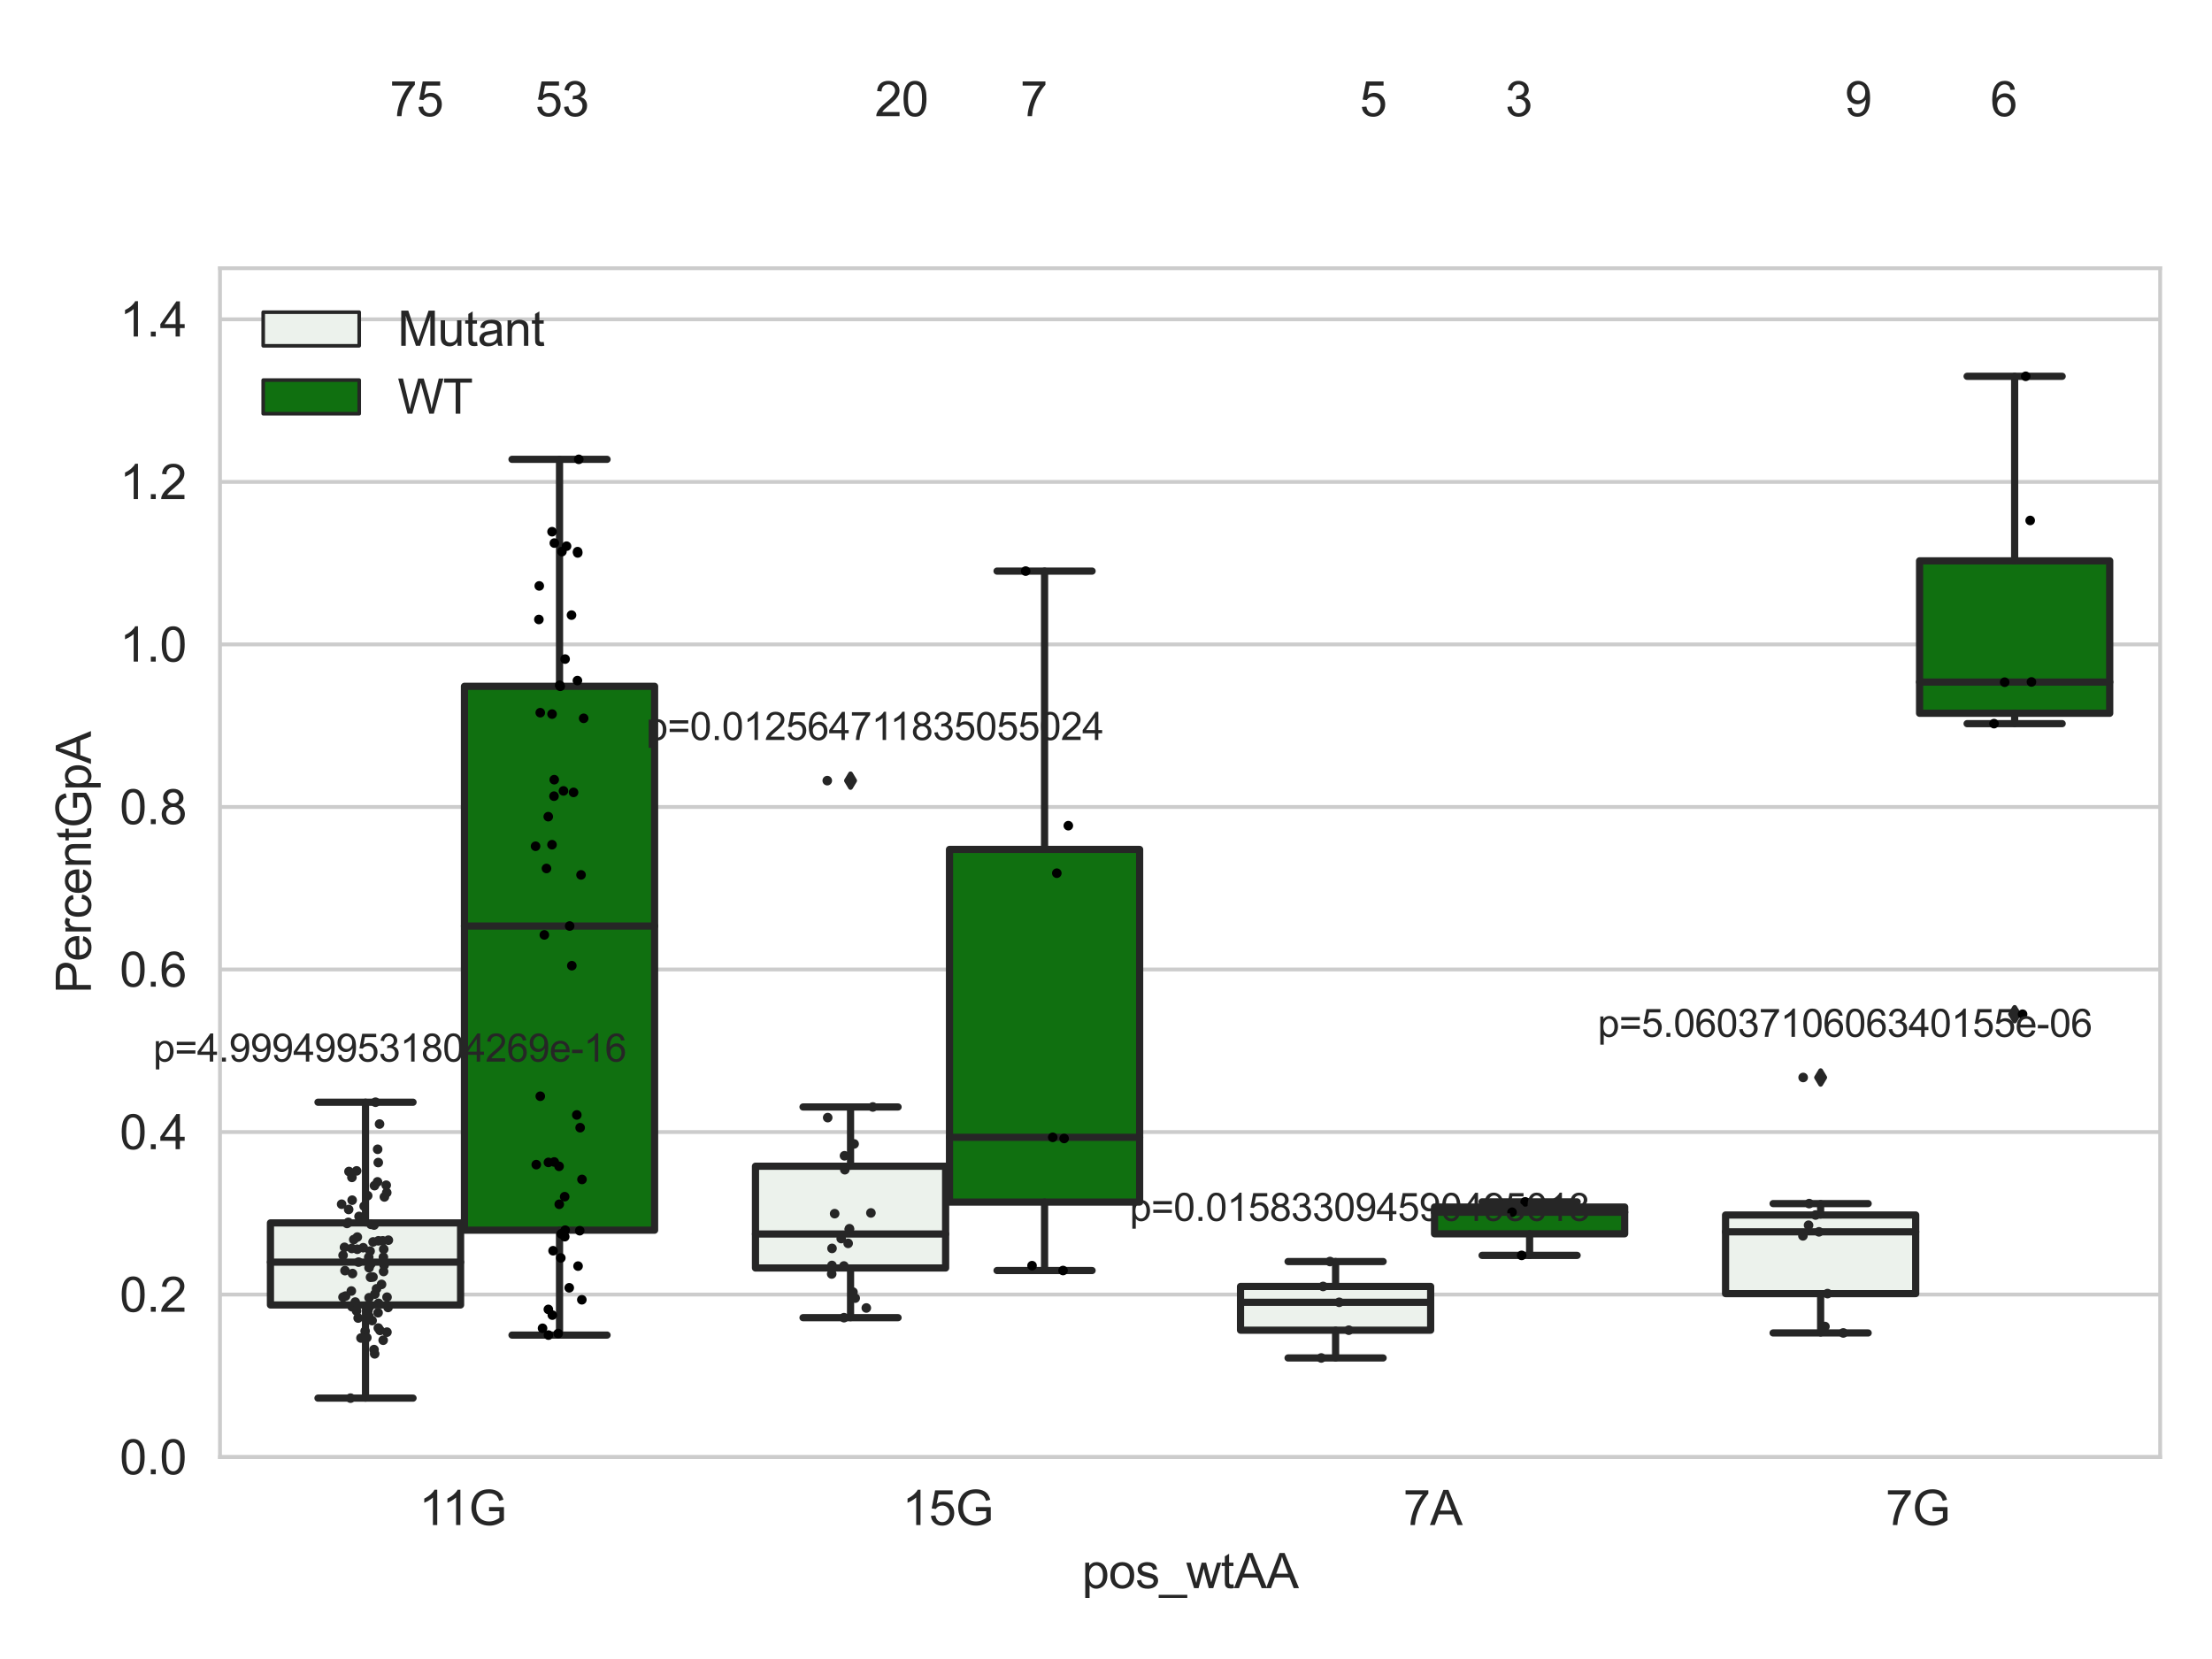 <?xml version="1.0" encoding="utf-8" standalone="no"?>
<!DOCTYPE svg PUBLIC "-//W3C//DTD SVG 1.1//EN"
  "http://www.w3.org/Graphics/SVG/1.1/DTD/svg11.dtd">
<svg xmlns:xlink="http://www.w3.org/1999/xlink" width="460.8pt" height="345.6pt" viewBox="0 0 460.8 345.6" xmlns="http://www.w3.org/2000/svg" version="1.1">
 <defs>
  <style type="text/css">*{stroke-linejoin: round; stroke-linecap: butt}</style>
 </defs>
 <g id="figure_1">
  <g id="patch_1">
   <path d="M 0 345.6 
L 460.8 345.6 
L 460.8 0 
L 0 0 
z
" style="fill: #ffffff"/>
  </g>
  <g id="axes_1">
   <g id="patch_2">
    <path d="M 45.83 303.539 
L 450 303.539 
L 450 55.877 
L 45.83 55.877 
z
" style="fill: #ffffff"/>
   </g>
   <g id="matplotlib.axis_1">
    <g id="xtick_1">
     <g id="text_1">
      <!-- 11G -->
      <g style="fill: #262626" transform="translate(87.27 317.697)scale(0.1 -0.1)">
       <defs>
        <path id="ArialMT-31" d="M 2384 0 
L 1822 0 
L 1822 3584 
Q 1619 3391 1289 3197 
Q 959 3003 697 2906 
L 697 3450 
Q 1169 3672 1522 3987 
Q 1875 4303 2022 4600 
L 2384 4600 
L 2384 0 
z
" transform="scale(0.016)"/>
        <path id="ArialMT-47" d="M 2638 1797 
L 2638 2334 
L 4578 2338 
L 4578 638 
Q 4131 281 3656 101 
Q 3181 -78 2681 -78 
Q 2006 -78 1454 211 
Q 903 500 622 1047 
Q 341 1594 341 2269 
Q 341 2938 620 3517 
Q 900 4097 1425 4378 
Q 1950 4659 2634 4659 
Q 3131 4659 3532 4498 
Q 3934 4338 4162 4050 
Q 4391 3763 4509 3300 
L 3963 3150 
Q 3859 3500 3706 3700 
Q 3553 3900 3268 4020 
Q 2984 4141 2638 4141 
Q 2222 4141 1919 4014 
Q 1616 3888 1430 3681 
Q 1244 3475 1141 3228 
Q 966 2803 966 2306 
Q 966 1694 1177 1281 
Q 1388 869 1791 669 
Q 2194 469 2647 469 
Q 3041 469 3416 620 
Q 3791 772 3984 944 
L 3984 1797 
L 2638 1797 
z
" transform="scale(0.016)"/>
       </defs>
       <use xlink:href="#ArialMT-31"/>
       <use xlink:href="#ArialMT-31" x="48.24"/>
       <use xlink:href="#ArialMT-47" x="103.855"/>
      </g>
     </g>
    </g>
    <g id="xtick_2">
     <g id="text_2">
      <!-- 15G -->
      <g style="fill: #262626" transform="translate(187.944 317.697)scale(0.1 -0.1)">
       <defs>
        <path id="ArialMT-35" d="M 266 1200 
L 856 1250 
Q 922 819 1161 601 
Q 1400 384 1738 384 
Q 2144 384 2425 690 
Q 2706 997 2706 1503 
Q 2706 1984 2436 2262 
Q 2166 2541 1728 2541 
Q 1456 2541 1237 2417 
Q 1019 2294 894 2097 
L 366 2166 
L 809 4519 
L 3088 4519 
L 3088 3981 
L 1259 3981 
L 1013 2750 
Q 1425 3038 1878 3038 
Q 2478 3038 2890 2622 
Q 3303 2206 3303 1553 
Q 3303 931 2941 478 
Q 2500 -78 1738 -78 
Q 1113 -78 717 272 
Q 322 622 266 1200 
z
" transform="scale(0.016)"/>
       </defs>
       <use xlink:href="#ArialMT-31"/>
       <use xlink:href="#ArialMT-35" x="55.615"/>
       <use xlink:href="#ArialMT-47" x="111.23"/>
      </g>
     </g>
    </g>
    <g id="xtick_3">
     <g id="text_3">
      <!-- 7A -->
      <g style="fill: #262626" transform="translate(292.321 317.697)scale(0.1 -0.1)">
       <defs>
        <path id="ArialMT-37" d="M 303 3981 
L 303 4522 
L 3269 4522 
L 3269 4084 
Q 2831 3619 2401 2847 
Q 1972 2075 1738 1259 
Q 1569 684 1522 0 
L 944 0 
Q 953 541 1156 1306 
Q 1359 2072 1739 2783 
Q 2119 3494 2547 3981 
L 303 3981 
z
" transform="scale(0.016)"/>
        <path id="ArialMT-41" d="M -9 0 
L 1750 4581 
L 2403 4581 
L 4278 0 
L 3588 0 
L 3053 1388 
L 1138 1388 
L 634 0 
L -9 0 
z
M 1313 1881 
L 2866 1881 
L 2388 3150 
Q 2169 3728 2063 4100 
Q 1975 3659 1816 3225 
L 1313 1881 
z
" transform="scale(0.016)"/>
       </defs>
       <use xlink:href="#ArialMT-37"/>
       <use xlink:href="#ArialMT-41" x="55.615"/>
      </g>
     </g>
    </g>
    <g id="xtick_4">
     <g id="text_4">
      <!-- 7G -->
      <g style="fill: #262626" transform="translate(392.809 317.697)scale(0.1 -0.1)">
       <use xlink:href="#ArialMT-37"/>
       <use xlink:href="#ArialMT-47" x="55.615"/>
      </g>
     </g>
    </g>
    <g id="text_5">
     <!-- pos_wtAA -->
     <g style="fill: #262626" transform="translate(225.403 330.842)scale(0.1 -0.1)">
      <defs>
       <path id="ArialMT-70" d="M 422 -1272 
L 422 3319 
L 934 3319 
L 934 2888 
Q 1116 3141 1344 3267 
Q 1572 3394 1897 3394 
Q 2322 3394 2647 3175 
Q 2972 2956 3137 2557 
Q 3303 2159 3303 1684 
Q 3303 1175 3120 767 
Q 2938 359 2589 142 
Q 2241 -75 1856 -75 
Q 1575 -75 1351 44 
Q 1128 163 984 344 
L 984 -1272 
L 422 -1272 
z
M 931 1641 
Q 931 1000 1190 694 
Q 1450 388 1819 388 
Q 2194 388 2461 705 
Q 2728 1022 2728 1688 
Q 2728 2322 2467 2637 
Q 2206 2953 1844 2953 
Q 1484 2953 1207 2617 
Q 931 2281 931 1641 
z
" transform="scale(0.016)"/>
       <path id="ArialMT-6f" d="M 213 1659 
Q 213 2581 725 3025 
Q 1153 3394 1769 3394 
Q 2453 3394 2887 2945 
Q 3322 2497 3322 1706 
Q 3322 1066 3130 698 
Q 2938 331 2570 128 
Q 2203 -75 1769 -75 
Q 1072 -75 642 372 
Q 213 819 213 1659 
z
M 791 1659 
Q 791 1022 1069 705 
Q 1347 388 1769 388 
Q 2188 388 2466 706 
Q 2744 1025 2744 1678 
Q 2744 2294 2464 2611 
Q 2184 2928 1769 2928 
Q 1347 2928 1069 2612 
Q 791 2297 791 1659 
z
" transform="scale(0.016)"/>
       <path id="ArialMT-73" d="M 197 991 
L 753 1078 
Q 800 744 1014 566 
Q 1228 388 1613 388 
Q 2000 388 2187 545 
Q 2375 703 2375 916 
Q 2375 1106 2209 1216 
Q 2094 1291 1634 1406 
Q 1016 1563 777 1677 
Q 538 1791 414 1992 
Q 291 2194 291 2438 
Q 291 2659 392 2848 
Q 494 3038 669 3163 
Q 800 3259 1026 3326 
Q 1253 3394 1513 3394 
Q 1903 3394 2198 3281 
Q 2494 3169 2634 2976 
Q 2775 2784 2828 2463 
L 2278 2388 
Q 2241 2644 2061 2787 
Q 1881 2931 1553 2931 
Q 1166 2931 1000 2803 
Q 834 2675 834 2503 
Q 834 2394 903 2306 
Q 972 2216 1119 2156 
Q 1203 2125 1616 2013 
Q 2213 1853 2448 1751 
Q 2684 1650 2818 1456 
Q 2953 1263 2953 975 
Q 2953 694 2789 445 
Q 2625 197 2315 61 
Q 2006 -75 1616 -75 
Q 969 -75 630 194 
Q 291 463 197 991 
z
" transform="scale(0.016)"/>
       <path id="ArialMT-5f" d="M -97 -1272 
L -97 -866 
L 3631 -866 
L 3631 -1272 
L -97 -1272 
z
" transform="scale(0.016)"/>
       <path id="ArialMT-77" d="M 1034 0 
L 19 3319 
L 600 3319 
L 1128 1403 
L 1325 691 
Q 1338 744 1497 1375 
L 2025 3319 
L 2603 3319 
L 3100 1394 
L 3266 759 
L 3456 1400 
L 4025 3319 
L 4572 3319 
L 3534 0 
L 2950 0 
L 2422 1988 
L 2294 2553 
L 1622 0 
L 1034 0 
z
" transform="scale(0.016)"/>
       <path id="ArialMT-74" d="M 1650 503 
L 1731 6 
Q 1494 -44 1306 -44 
Q 1000 -44 831 53 
Q 663 150 594 308 
Q 525 466 525 972 
L 525 2881 
L 113 2881 
L 113 3319 
L 525 3319 
L 525 4141 
L 1084 4478 
L 1084 3319 
L 1650 3319 
L 1650 2881 
L 1084 2881 
L 1084 941 
Q 1084 700 1114 631 
Q 1144 563 1211 522 
Q 1278 481 1403 481 
Q 1497 481 1650 503 
z
" transform="scale(0.016)"/>
      </defs>
      <use xlink:href="#ArialMT-70"/>
      <use xlink:href="#ArialMT-6f" x="55.615"/>
      <use xlink:href="#ArialMT-73" x="111.23"/>
      <use xlink:href="#ArialMT-5f" x="161.23"/>
      <use xlink:href="#ArialMT-77" x="216.846"/>
      <use xlink:href="#ArialMT-74" x="289.062"/>
      <use xlink:href="#ArialMT-41" x="316.846"/>
      <use xlink:href="#ArialMT-41" x="383.545"/>
     </g>
    </g>
   </g>
   <g id="matplotlib.axis_2">
    <g id="ytick_1">
     <g id="line2d_1">
      <path d="M 45.83 303.539 
L 450 303.539 
" clip-path="url(#pb75f54bf17)" style="fill: none; stroke: #cccccc; stroke-width: 0.8; stroke-linecap: round"/>
     </g>
     <g id="text_6">
      <!-- 0.0 -->
      <g style="fill: #262626" transform="translate(24.93 307.118)scale(0.1 -0.1)">
       <defs>
        <path id="ArialMT-30" d="M 266 2259 
Q 266 3072 433 3567 
Q 600 4063 929 4331 
Q 1259 4600 1759 4600 
Q 2128 4600 2406 4451 
Q 2684 4303 2865 4023 
Q 3047 3744 3150 3342 
Q 3253 2941 3253 2259 
Q 3253 1453 3087 958 
Q 2922 463 2592 192 
Q 2263 -78 1759 -78 
Q 1097 -78 719 397 
Q 266 969 266 2259 
z
M 844 2259 
Q 844 1131 1108 757 
Q 1372 384 1759 384 
Q 2147 384 2411 759 
Q 2675 1134 2675 2259 
Q 2675 3391 2411 3762 
Q 2147 4134 1753 4134 
Q 1366 4134 1134 3806 
Q 844 3388 844 2259 
z
" transform="scale(0.016)"/>
        <path id="ArialMT-2e" d="M 581 0 
L 581 641 
L 1222 641 
L 1222 0 
L 581 0 
z
" transform="scale(0.016)"/>
       </defs>
       <use xlink:href="#ArialMT-30"/>
       <use xlink:href="#ArialMT-2e" x="55.615"/>
       <use xlink:href="#ArialMT-30" x="83.398"/>
      </g>
     </g>
    </g>
    <g id="ytick_2">
     <g id="line2d_2">
      <path d="M 45.83 269.68 
L 450 269.68 
" clip-path="url(#pb75f54bf17)" style="fill: none; stroke: #cccccc; stroke-width: 0.8; stroke-linecap: round"/>
     </g>
     <g id="text_7">
      <!-- 0.2 -->
      <g style="fill: #262626" transform="translate(24.93 273.259)scale(0.1 -0.1)">
       <defs>
        <path id="ArialMT-32" d="M 3222 541 
L 3222 0 
L 194 0 
Q 188 203 259 391 
Q 375 700 629 1000 
Q 884 1300 1366 1694 
Q 2113 2306 2375 2664 
Q 2638 3022 2638 3341 
Q 2638 3675 2398 3904 
Q 2159 4134 1775 4134 
Q 1369 4134 1125 3890 
Q 881 3647 878 3216 
L 300 3275 
Q 359 3922 746 4261 
Q 1134 4600 1788 4600 
Q 2447 4600 2831 4234 
Q 3216 3869 3216 3328 
Q 3216 3053 3103 2787 
Q 2991 2522 2730 2228 
Q 2469 1934 1863 1422 
Q 1356 997 1212 845 
Q 1069 694 975 541 
L 3222 541 
z
" transform="scale(0.016)"/>
       </defs>
       <use xlink:href="#ArialMT-30"/>
       <use xlink:href="#ArialMT-2e" x="55.615"/>
       <use xlink:href="#ArialMT-32" x="83.398"/>
      </g>
     </g>
    </g>
    <g id="ytick_3">
     <g id="line2d_3">
      <path d="M 45.83 235.82 
L 450 235.82 
" clip-path="url(#pb75f54bf17)" style="fill: none; stroke: #cccccc; stroke-width: 0.8; stroke-linecap: round"/>
     </g>
     <g id="text_8">
      <!-- 0.4 -->
      <g style="fill: #262626" transform="translate(24.93 239.399)scale(0.1 -0.1)">
       <defs>
        <path id="ArialMT-34" d="M 2069 0 
L 2069 1097 
L 81 1097 
L 81 1613 
L 2172 4581 
L 2631 4581 
L 2631 1613 
L 3250 1613 
L 3250 1097 
L 2631 1097 
L 2631 0 
L 2069 0 
z
M 2069 1613 
L 2069 3678 
L 634 1613 
L 2069 1613 
z
" transform="scale(0.016)"/>
       </defs>
       <use xlink:href="#ArialMT-30"/>
       <use xlink:href="#ArialMT-2e" x="55.615"/>
       <use xlink:href="#ArialMT-34" x="83.398"/>
      </g>
     </g>
    </g>
    <g id="ytick_4">
     <g id="line2d_4">
      <path d="M 45.83 201.961 
L 450 201.961 
" clip-path="url(#pb75f54bf17)" style="fill: none; stroke: #cccccc; stroke-width: 0.8; stroke-linecap: round"/>
     </g>
     <g id="text_9">
      <!-- 0.6 -->
      <g style="fill: #262626" transform="translate(24.93 205.54)scale(0.1 -0.1)">
       <defs>
        <path id="ArialMT-36" d="M 3184 3459 
L 2625 3416 
Q 2550 3747 2413 3897 
Q 2184 4138 1850 4138 
Q 1581 4138 1378 3988 
Q 1113 3794 959 3422 
Q 806 3050 800 2363 
Q 1003 2672 1297 2822 
Q 1591 2972 1913 2972 
Q 2475 2972 2870 2558 
Q 3266 2144 3266 1488 
Q 3266 1056 3080 686 
Q 2894 316 2569 119 
Q 2244 -78 1831 -78 
Q 1128 -78 684 439 
Q 241 956 241 2144 
Q 241 3472 731 4075 
Q 1159 4600 1884 4600 
Q 2425 4600 2770 4297 
Q 3116 3994 3184 3459 
z
M 888 1484 
Q 888 1194 1011 928 
Q 1134 663 1356 523 
Q 1578 384 1822 384 
Q 2178 384 2434 671 
Q 2691 959 2691 1453 
Q 2691 1928 2437 2201 
Q 2184 2475 1800 2475 
Q 1419 2475 1153 2201 
Q 888 1928 888 1484 
z
" transform="scale(0.016)"/>
       </defs>
       <use xlink:href="#ArialMT-30"/>
       <use xlink:href="#ArialMT-2e" x="55.615"/>
       <use xlink:href="#ArialMT-36" x="83.398"/>
      </g>
     </g>
    </g>
    <g id="ytick_5">
     <g id="line2d_5">
      <path d="M 45.83 168.102 
L 450 168.102 
" clip-path="url(#pb75f54bf17)" style="fill: none; stroke: #cccccc; stroke-width: 0.8; stroke-linecap: round"/>
     </g>
     <g id="text_10">
      <!-- 0.8 -->
      <g style="fill: #262626" transform="translate(24.93 171.681)scale(0.1 -0.1)">
       <defs>
        <path id="ArialMT-38" d="M 1131 2484 
Q 781 2613 612 2850 
Q 444 3088 444 3419 
Q 444 3919 803 4259 
Q 1163 4600 1759 4600 
Q 2359 4600 2725 4251 
Q 3091 3903 3091 3403 
Q 3091 3084 2923 2848 
Q 2756 2613 2416 2484 
Q 2838 2347 3058 2040 
Q 3278 1734 3278 1309 
Q 3278 722 2862 322 
Q 2447 -78 1769 -78 
Q 1091 -78 675 323 
Q 259 725 259 1325 
Q 259 1772 486 2073 
Q 713 2375 1131 2484 
z
M 1019 3438 
Q 1019 3113 1228 2906 
Q 1438 2700 1772 2700 
Q 2097 2700 2305 2904 
Q 2513 3109 2513 3406 
Q 2513 3716 2298 3927 
Q 2084 4138 1766 4138 
Q 1444 4138 1231 3931 
Q 1019 3725 1019 3438 
z
M 838 1322 
Q 838 1081 952 856 
Q 1066 631 1291 507 
Q 1516 384 1775 384 
Q 2178 384 2440 643 
Q 2703 903 2703 1303 
Q 2703 1709 2433 1975 
Q 2163 2241 1756 2241 
Q 1359 2241 1098 1978 
Q 838 1716 838 1322 
z
" transform="scale(0.016)"/>
       </defs>
       <use xlink:href="#ArialMT-30"/>
       <use xlink:href="#ArialMT-2e" x="55.615"/>
       <use xlink:href="#ArialMT-38" x="83.398"/>
      </g>
     </g>
    </g>
    <g id="ytick_6">
     <g id="line2d_6">
      <path d="M 45.83 134.243 
L 450 134.243 
" clip-path="url(#pb75f54bf17)" style="fill: none; stroke: #cccccc; stroke-width: 0.8; stroke-linecap: round"/>
     </g>
     <g id="text_11">
      <!-- 1.0 -->
      <g style="fill: #262626" transform="translate(24.93 137.822)scale(0.1 -0.1)">
       <use xlink:href="#ArialMT-31"/>
       <use xlink:href="#ArialMT-2e" x="55.615"/>
       <use xlink:href="#ArialMT-30" x="83.398"/>
      </g>
     </g>
    </g>
    <g id="ytick_7">
     <g id="line2d_7">
      <path d="M 45.83 100.384 
L 450 100.384 
" clip-path="url(#pb75f54bf17)" style="fill: none; stroke: #cccccc; stroke-width: 0.8; stroke-linecap: round"/>
     </g>
     <g id="text_12">
      <!-- 1.2 -->
      <g style="fill: #262626" transform="translate(24.93 103.963)scale(0.1 -0.1)">
       <use xlink:href="#ArialMT-31"/>
       <use xlink:href="#ArialMT-2e" x="55.615"/>
       <use xlink:href="#ArialMT-32" x="83.398"/>
      </g>
     </g>
    </g>
    <g id="ytick_8">
     <g id="line2d_8">
      <path d="M 45.83 66.525 
L 450 66.525 
" clip-path="url(#pb75f54bf17)" style="fill: none; stroke: #cccccc; stroke-width: 0.8; stroke-linecap: round"/>
     </g>
     <g id="text_13">
      <!-- 1.4 -->
      <g style="fill: #262626" transform="translate(24.93 70.104)scale(0.1 -0.1)">
       <use xlink:href="#ArialMT-31"/>
       <use xlink:href="#ArialMT-2e" x="55.615"/>
       <use xlink:href="#ArialMT-34" x="83.398"/>
      </g>
     </g>
    </g>
    <g id="text_14">
     <!-- PercentGpA -->
     <g style="fill: #262626" transform="translate(18.942 206.943)rotate(-90)scale(0.1 -0.1)">
      <defs>
       <path id="ArialMT-50" d="M 494 0 
L 494 4581 
L 2222 4581 
Q 2678 4581 2919 4538 
Q 3256 4481 3484 4323 
Q 3713 4166 3852 3881 
Q 3991 3597 3991 3256 
Q 3991 2672 3619 2267 
Q 3247 1863 2275 1863 
L 1100 1863 
L 1100 0 
L 494 0 
z
M 1100 2403 
L 2284 2403 
Q 2872 2403 3119 2622 
Q 3366 2841 3366 3238 
Q 3366 3525 3220 3729 
Q 3075 3934 2838 4000 
Q 2684 4041 2272 4041 
L 1100 4041 
L 1100 2403 
z
" transform="scale(0.016)"/>
       <path id="ArialMT-65" d="M 2694 1069 
L 3275 997 
Q 3138 488 2766 206 
Q 2394 -75 1816 -75 
Q 1088 -75 661 373 
Q 234 822 234 1631 
Q 234 2469 665 2931 
Q 1097 3394 1784 3394 
Q 2450 3394 2872 2941 
Q 3294 2488 3294 1666 
Q 3294 1616 3291 1516 
L 816 1516 
Q 847 969 1125 678 
Q 1403 388 1819 388 
Q 2128 388 2347 550 
Q 2566 713 2694 1069 
z
M 847 1978 
L 2700 1978 
Q 2663 2397 2488 2606 
Q 2219 2931 1791 2931 
Q 1403 2931 1139 2672 
Q 875 2413 847 1978 
z
" transform="scale(0.016)"/>
       <path id="ArialMT-72" d="M 416 0 
L 416 3319 
L 922 3319 
L 922 2816 
Q 1116 3169 1280 3281 
Q 1444 3394 1641 3394 
Q 1925 3394 2219 3213 
L 2025 2691 
Q 1819 2813 1613 2813 
Q 1428 2813 1281 2702 
Q 1134 2591 1072 2394 
Q 978 2094 978 1738 
L 978 0 
L 416 0 
z
" transform="scale(0.016)"/>
       <path id="ArialMT-63" d="M 2588 1216 
L 3141 1144 
Q 3050 572 2676 248 
Q 2303 -75 1759 -75 
Q 1078 -75 664 370 
Q 250 816 250 1647 
Q 250 2184 428 2587 
Q 606 2991 970 3192 
Q 1334 3394 1763 3394 
Q 2303 3394 2647 3120 
Q 2991 2847 3088 2344 
L 2541 2259 
Q 2463 2594 2264 2762 
Q 2066 2931 1784 2931 
Q 1359 2931 1093 2626 
Q 828 2322 828 1663 
Q 828 994 1084 691 
Q 1341 388 1753 388 
Q 2084 388 2306 591 
Q 2528 794 2588 1216 
z
" transform="scale(0.016)"/>
       <path id="ArialMT-6e" d="M 422 0 
L 422 3319 
L 928 3319 
L 928 2847 
Q 1294 3394 1984 3394 
Q 2284 3394 2536 3286 
Q 2788 3178 2913 3003 
Q 3038 2828 3088 2588 
Q 3119 2431 3119 2041 
L 3119 0 
L 2556 0 
L 2556 2019 
Q 2556 2363 2490 2533 
Q 2425 2703 2258 2804 
Q 2091 2906 1866 2906 
Q 1506 2906 1245 2678 
Q 984 2450 984 1813 
L 984 0 
L 422 0 
z
" transform="scale(0.016)"/>
      </defs>
      <use xlink:href="#ArialMT-50"/>
      <use xlink:href="#ArialMT-65" x="66.699"/>
      <use xlink:href="#ArialMT-72" x="122.314"/>
      <use xlink:href="#ArialMT-63" x="155.615"/>
      <use xlink:href="#ArialMT-65" x="205.615"/>
      <use xlink:href="#ArialMT-6e" x="261.23"/>
      <use xlink:href="#ArialMT-74" x="316.846"/>
      <use xlink:href="#ArialMT-47" x="344.629"/>
      <use xlink:href="#ArialMT-70" x="422.412"/>
      <use xlink:href="#ArialMT-41" x="478.027"/>
     </g>
    </g>
   </g>
   <g id="patch_3">
    <path d="M 56.338 271.846 
L 95.947 271.846 
L 95.947 254.755 
L 56.338 254.755 
L 56.338 271.846 
z
" clip-path="url(#pb75f54bf17)" style="fill: #ecf2ec; stroke: #262626; stroke-width: 1.5; stroke-linejoin: miter"/>
   </g>
   <g id="patch_4">
    <path d="M 96.755 256.267 
L 136.364 256.267 
L 136.364 142.969 
L 96.755 142.969 
L 96.755 256.267 
z
" clip-path="url(#pb75f54bf17)" style="fill: #107010; stroke: #262626; stroke-width: 1.5; stroke-linejoin: miter"/>
   </g>
   <g id="patch_5">
    <path d="M 157.381 264.144 
L 196.99 264.144 
L 196.99 242.945 
L 157.381 242.945 
L 157.381 264.144 
z
" clip-path="url(#pb75f54bf17)" style="fill: #ecf2ec; stroke: #262626; stroke-width: 1.5; stroke-linejoin: miter"/>
   </g>
   <g id="patch_6">
    <path d="M 197.798 250.412 
L 237.407 250.412 
L 237.407 176.952 
L 197.798 176.952 
L 197.798 250.412 
z
" clip-path="url(#pb75f54bf17)" style="fill: #107010; stroke: #262626; stroke-width: 1.5; stroke-linejoin: miter"/>
   </g>
   <g id="patch_7">
    <path d="M 258.423 277.103 
L 298.032 277.103 
L 298.032 267.99 
L 258.423 267.99 
L 258.423 277.103 
z
" clip-path="url(#pb75f54bf17)" style="fill: #ecf2ec; stroke: #262626; stroke-width: 1.5; stroke-linejoin: miter"/>
   </g>
   <g id="patch_8">
    <path d="M 298.84 257.023 
L 338.449 257.023 
L 338.449 251.448 
L 298.84 251.448 
L 298.84 257.023 
z
" clip-path="url(#pb75f54bf17)" style="fill: #107010; stroke: #262626; stroke-width: 1.5; stroke-linejoin: miter"/>
   </g>
   <g id="patch_9">
    <path d="M 359.466 269.484 
L 399.075 269.484 
L 399.075 253.108 
L 359.466 253.108 
L 359.466 269.484 
z
" clip-path="url(#pb75f54bf17)" style="fill: #ecf2ec; stroke: #262626; stroke-width: 1.5; stroke-linejoin: miter"/>
   </g>
   <g id="patch_10">
    <path d="M 399.883 148.589 
L 439.492 148.589 
L 439.492 116.832 
L 399.883 116.832 
L 399.883 148.589 
z
" clip-path="url(#pb75f54bf17)" style="fill: #107010; stroke: #262626; stroke-width: 1.5; stroke-linejoin: miter"/>
   </g>
   <g id="patch_11">
    <path d="M 96.351 303.539 
L 96.351 303.539 
L 96.351 303.539 
L 96.351 303.539 
z
" clip-path="url(#pb75f54bf17)" style="fill: #ecf2ec; stroke: #262626; stroke-width: 0.75; stroke-linejoin: miter"/>
   </g>
   <g id="patch_12">
    <path d="M 96.351 303.539 
L 96.351 303.539 
L 96.351 303.539 
L 96.351 303.539 
z
" clip-path="url(#pb75f54bf17)" style="fill: #107010; stroke: #262626; stroke-width: 0.75; stroke-linejoin: miter"/>
   </g>
   <g id="PathCollection_1"/>
   <g id="PathCollection_2"/>
   <g id="line2d_9">
    <path d="M 76.143 271.846 
L 76.143 291.255 
" clip-path="url(#pb75f54bf17)" style="fill: none; stroke: #262626; stroke-width: 1.5; stroke-linecap: round"/>
   </g>
   <g id="line2d_10">
    <path d="M 76.143 254.755 
L 76.143 229.612 
" clip-path="url(#pb75f54bf17)" style="fill: none; stroke: #262626; stroke-width: 1.5; stroke-linecap: round"/>
   </g>
   <g id="line2d_11">
    <path d="M 66.241 291.255 
L 86.045 291.255 
" clip-path="url(#pb75f54bf17)" style="fill: none; stroke: #262626; stroke-width: 1.5; stroke-linecap: round"/>
   </g>
   <g id="line2d_12">
    <path d="M 66.241 229.612 
L 86.045 229.612 
" clip-path="url(#pb75f54bf17)" style="fill: none; stroke: #262626; stroke-width: 1.5; stroke-linecap: round"/>
   </g>
   <g id="line2d_13"/>
   <g id="line2d_14">
    <path d="M 116.56 256.267 
L 116.56 278.122 
" clip-path="url(#pb75f54bf17)" style="fill: none; stroke: #262626; stroke-width: 1.5; stroke-linecap: round"/>
   </g>
   <g id="line2d_15">
    <path d="M 116.56 142.969 
L 116.56 95.689 
" clip-path="url(#pb75f54bf17)" style="fill: none; stroke: #262626; stroke-width: 1.5; stroke-linecap: round"/>
   </g>
   <g id="line2d_16">
    <path d="M 106.658 278.122 
L 126.462 278.122 
" clip-path="url(#pb75f54bf17)" style="fill: none; stroke: #262626; stroke-width: 1.5; stroke-linecap: round"/>
   </g>
   <g id="line2d_17">
    <path d="M 106.658 95.689 
L 126.462 95.689 
" clip-path="url(#pb75f54bf17)" style="fill: none; stroke: #262626; stroke-width: 1.5; stroke-linecap: round"/>
   </g>
   <g id="line2d_18"/>
   <g id="line2d_19">
    <path d="M 177.185 264.144 
L 177.185 274.496 
" clip-path="url(#pb75f54bf17)" style="fill: none; stroke: #262626; stroke-width: 1.5; stroke-linecap: round"/>
   </g>
   <g id="line2d_20">
    <path d="M 177.185 242.945 
L 177.185 230.602 
" clip-path="url(#pb75f54bf17)" style="fill: none; stroke: #262626; stroke-width: 1.5; stroke-linecap: round"/>
   </g>
   <g id="line2d_21">
    <path d="M 167.283 274.496 
L 187.087 274.496 
" clip-path="url(#pb75f54bf17)" style="fill: none; stroke: #262626; stroke-width: 1.5; stroke-linecap: round"/>
   </g>
   <g id="line2d_22">
    <path d="M 167.283 230.602 
L 187.087 230.602 
" clip-path="url(#pb75f54bf17)" style="fill: none; stroke: #262626; stroke-width: 1.5; stroke-linecap: round"/>
   </g>
   <g id="line2d_23">
    <defs>
     <path id="m958c2c86dc" d="M -0 1.414 
L 0.849 0 
L 0 -1.414 
L -0.849 -0 
z
" style="stroke: #262626; stroke-linejoin: miter"/>
    </defs>
    <g clip-path="url(#pb75f54bf17)">
     <use xlink:href="#m958c2c86dc" x="177.185" y="162.623" style="fill: #262626; stroke: #262626; stroke-linejoin: miter"/>
    </g>
   </g>
   <g id="line2d_24">
    <path d="M 217.602 250.412 
L 217.602 264.674 
" clip-path="url(#pb75f54bf17)" style="fill: none; stroke: #262626; stroke-width: 1.5; stroke-linecap: round"/>
   </g>
   <g id="line2d_25">
    <path d="M 217.602 176.952 
L 217.602 118.97 
" clip-path="url(#pb75f54bf17)" style="fill: none; stroke: #262626; stroke-width: 1.5; stroke-linecap: round"/>
   </g>
   <g id="line2d_26">
    <path d="M 207.7 264.674 
L 227.504 264.674 
" clip-path="url(#pb75f54bf17)" style="fill: none; stroke: #262626; stroke-width: 1.5; stroke-linecap: round"/>
   </g>
   <g id="line2d_27">
    <path d="M 207.7 118.97 
L 227.504 118.97 
" clip-path="url(#pb75f54bf17)" style="fill: none; stroke: #262626; stroke-width: 1.5; stroke-linecap: round"/>
   </g>
   <g id="line2d_28"/>
   <g id="line2d_29">
    <path d="M 278.228 277.103 
L 278.228 282.887 
" clip-path="url(#pb75f54bf17)" style="fill: none; stroke: #262626; stroke-width: 1.5; stroke-linecap: round"/>
   </g>
   <g id="line2d_30">
    <path d="M 278.228 267.99 
L 278.228 262.8 
" clip-path="url(#pb75f54bf17)" style="fill: none; stroke: #262626; stroke-width: 1.5; stroke-linecap: round"/>
   </g>
   <g id="line2d_31">
    <path d="M 268.326 282.887 
L 288.13 282.887 
" clip-path="url(#pb75f54bf17)" style="fill: none; stroke: #262626; stroke-width: 1.5; stroke-linecap: round"/>
   </g>
   <g id="line2d_32">
    <path d="M 268.326 262.8 
L 288.13 262.8 
" clip-path="url(#pb75f54bf17)" style="fill: none; stroke: #262626; stroke-width: 1.5; stroke-linecap: round"/>
   </g>
   <g id="line2d_33"/>
   <g id="line2d_34">
    <path d="M 318.645 257.023 
L 318.645 261.519 
" clip-path="url(#pb75f54bf17)" style="fill: none; stroke: #262626; stroke-width: 1.5; stroke-linecap: round"/>
   </g>
   <g id="line2d_35">
    <path d="M 318.645 251.448 
L 318.645 250.369 
" clip-path="url(#pb75f54bf17)" style="fill: none; stroke: #262626; stroke-width: 1.5; stroke-linecap: round"/>
   </g>
   <g id="line2d_36">
    <path d="M 308.743 261.519 
L 328.547 261.519 
" clip-path="url(#pb75f54bf17)" style="fill: none; stroke: #262626; stroke-width: 1.5; stroke-linecap: round"/>
   </g>
   <g id="line2d_37">
    <path d="M 308.743 250.369 
L 328.547 250.369 
" clip-path="url(#pb75f54bf17)" style="fill: none; stroke: #262626; stroke-width: 1.5; stroke-linecap: round"/>
   </g>
   <g id="line2d_38"/>
   <g id="line2d_39">
    <path d="M 379.27 269.484 
L 379.27 277.676 
" clip-path="url(#pb75f54bf17)" style="fill: none; stroke: #262626; stroke-width: 1.5; stroke-linecap: round"/>
   </g>
   <g id="line2d_40">
    <path d="M 379.27 253.108 
L 379.27 250.731 
" clip-path="url(#pb75f54bf17)" style="fill: none; stroke: #262626; stroke-width: 1.5; stroke-linecap: round"/>
   </g>
   <g id="line2d_41">
    <path d="M 369.368 277.676 
L 389.172 277.676 
" clip-path="url(#pb75f54bf17)" style="fill: none; stroke: #262626; stroke-width: 1.5; stroke-linecap: round"/>
   </g>
   <g id="line2d_42">
    <path d="M 369.368 250.731 
L 389.172 250.731 
" clip-path="url(#pb75f54bf17)" style="fill: none; stroke: #262626; stroke-width: 1.5; stroke-linecap: round"/>
   </g>
   <g id="line2d_43">
    <g clip-path="url(#pb75f54bf17)">
     <use xlink:href="#m958c2c86dc" x="379.27" y="224.458" style="fill: #262626; stroke: #262626; stroke-linejoin: miter"/>
    </g>
   </g>
   <g id="line2d_44">
    <path d="M 419.687 148.589 
L 419.687 150.748 
" clip-path="url(#pb75f54bf17)" style="fill: none; stroke: #262626; stroke-width: 1.5; stroke-linecap: round"/>
   </g>
   <g id="line2d_45">
    <path d="M 419.687 116.832 
L 419.687 78.391 
" clip-path="url(#pb75f54bf17)" style="fill: none; stroke: #262626; stroke-width: 1.5; stroke-linecap: round"/>
   </g>
   <g id="line2d_46">
    <path d="M 409.785 150.748 
L 429.589 150.748 
" clip-path="url(#pb75f54bf17)" style="fill: none; stroke: #262626; stroke-width: 1.5; stroke-linecap: round"/>
   </g>
   <g id="line2d_47">
    <path d="M 409.785 78.391 
L 429.589 78.391 
" clip-path="url(#pb75f54bf17)" style="fill: none; stroke: #262626; stroke-width: 1.5; stroke-linecap: round"/>
   </g>
   <g id="line2d_48">
    <g clip-path="url(#pb75f54bf17)">
     <use xlink:href="#m958c2c86dc" x="419.687" y="211.277" style="fill: #262626; stroke: #262626; stroke-linejoin: miter"/>
    </g>
   </g>
   <g id="line2d_49">
    <path d="M 56.338 262.923 
L 95.947 262.923 
" clip-path="url(#pb75f54bf17)" style="fill: none; stroke: #262626; stroke-width: 1.5; stroke-linecap: round"/>
   </g>
   <g id="line2d_50">
    <path d="M 96.755 192.904 
L 136.364 192.904 
" clip-path="url(#pb75f54bf17)" style="fill: none; stroke: #262626; stroke-width: 1.5; stroke-linecap: round"/>
   </g>
   <g id="line2d_51">
    <path d="M 157.381 257.066 
L 196.99 257.066 
" clip-path="url(#pb75f54bf17)" style="fill: none; stroke: #262626; stroke-width: 1.5; stroke-linecap: round"/>
   </g>
   <g id="line2d_52">
    <path d="M 197.798 236.927 
L 237.407 236.927 
" clip-path="url(#pb75f54bf17)" style="fill: none; stroke: #262626; stroke-width: 1.5; stroke-linecap: round"/>
   </g>
   <g id="line2d_53">
    <path d="M 258.423 271.295 
L 298.032 271.295 
" clip-path="url(#pb75f54bf17)" style="fill: none; stroke: #262626; stroke-width: 1.5; stroke-linecap: round"/>
   </g>
   <g id="line2d_54">
    <path d="M 298.84 252.527 
L 338.449 252.527 
" clip-path="url(#pb75f54bf17)" style="fill: none; stroke: #262626; stroke-width: 1.5; stroke-linecap: round"/>
   </g>
   <g id="line2d_55">
    <path d="M 359.466 256.615 
L 399.075 256.615 
" clip-path="url(#pb75f54bf17)" style="fill: none; stroke: #262626; stroke-width: 1.5; stroke-linecap: round"/>
   </g>
   <g id="line2d_56">
    <path d="M 399.883 142.089 
L 439.492 142.089 
" clip-path="url(#pb75f54bf17)" style="fill: none; stroke: #262626; stroke-width: 1.5; stroke-linecap: round"/>
   </g>
   <g id="patch_13">
    <path d="M 45.83 303.539 
L 45.83 55.877 
" style="fill: none; stroke: #cccccc; stroke-width: 0.8; stroke-linejoin: miter; stroke-linecap: square"/>
   </g>
   <g id="patch_14">
    <path d="M 450 303.539 
L 450 55.877 
" style="fill: none; stroke: #cccccc; stroke-width: 0.8; stroke-linejoin: miter; stroke-linecap: square"/>
   </g>
   <g id="patch_15">
    <path d="M 45.83 303.539 
L 450 303.539 
" style="fill: none; stroke: #cccccc; stroke-width: 0.8; stroke-linejoin: miter; stroke-linecap: square"/>
   </g>
   <g id="patch_16">
    <path d="M 45.83 55.877 
L 450 55.877 
" style="fill: none; stroke: #cccccc; stroke-width: 0.8; stroke-linejoin: miter; stroke-linecap: square"/>
   </g>
   <g id="PathCollection_3">
    <defs>
     <path id="C0_0_7b03570ee5" d="M 0 1 
C 0.265 1 0.52 0.895 0.707 0.707 
C 0.895 0.52 1 0.265 1 -0 
C 1 -0.265 0.895 -0.52 0.707 -0.707 
C 0.52 -0.895 0.265 -1 0 -1 
C -0.265 -1 -0.52 -0.895 -0.707 -0.707 
C -0.895 -0.52 -1 -0.265 -1 0 
C -1 0.265 -0.895 0.52 -0.707 0.707 
C -0.52 0.895 -0.265 1 0 1 
z
"/>
    </defs>
    <g clip-path="url(#pb75f54bf17)">
     <use xlink:href="#C0_0_7b03570ee5" x="74.282" y="273.093" style="fill: #262626"/>
    </g>
    <g clip-path="url(#pb75f54bf17)">
     <use xlink:href="#C0_0_7b03570ee5" x="77.005" y="272.181" style="fill: #262626"/>
    </g>
    <g clip-path="url(#pb75f54bf17)">
     <use xlink:href="#C0_0_7b03570ee5" x="78.759" y="273.469" style="fill: #262626"/>
    </g>
    <g clip-path="url(#pb75f54bf17)">
     <use xlink:href="#C0_0_7b03570ee5" x="80.566" y="248.448" style="fill: #262626"/>
    </g>
    <g clip-path="url(#pb75f54bf17)">
     <use xlink:href="#C0_0_7b03570ee5" x="71.471" y="261.508" style="fill: #262626"/>
    </g>
    <g clip-path="url(#pb75f54bf17)">
     <use xlink:href="#C0_0_7b03570ee5" x="77.097" y="260.628" style="fill: #262626"/>
    </g>
    <g clip-path="url(#pb75f54bf17)">
     <use xlink:href="#C0_0_7b03570ee5" x="74.439" y="257.702" style="fill: #262626"/>
    </g>
    <g clip-path="url(#pb75f54bf17)">
     <use xlink:href="#C0_0_7b03570ee5" x="80.841" y="272.371" style="fill: #262626"/>
    </g>
    <g clip-path="url(#pb75f54bf17)">
     <use xlink:href="#C0_0_7b03570ee5" x="78.851" y="271.511" style="fill: #262626"/>
    </g>
    <g clip-path="url(#pb75f54bf17)">
     <use xlink:href="#C0_0_7b03570ee5" x="80.456" y="246.897" style="fill: #262626"/>
    </g>
    <g clip-path="url(#pb75f54bf17)">
     <use xlink:href="#C0_0_7b03570ee5" x="77.719" y="258.713" style="fill: #262626"/>
    </g>
    <g clip-path="url(#pb75f54bf17)">
     <use xlink:href="#C0_0_7b03570ee5" x="78.833" y="258.482" style="fill: #262626"/>
    </g>
    <g clip-path="url(#pb75f54bf17)">
     <use xlink:href="#C0_0_7b03570ee5" x="79.822" y="279.19" style="fill: #262626"/>
    </g>
    <g clip-path="url(#pb75f54bf17)">
     <use xlink:href="#C0_0_7b03570ee5" x="79.067" y="234.158" style="fill: #262626"/>
    </g>
    <g clip-path="url(#pb75f54bf17)">
     <use xlink:href="#C0_0_7b03570ee5" x="74.423" y="260.241" style="fill: #262626"/>
    </g>
    <g clip-path="url(#pb75f54bf17)">
     <use xlink:href="#C0_0_7b03570ee5" x="71.987" y="269.997" style="fill: #262626"/>
    </g>
    <g clip-path="url(#pb75f54bf17)">
     <use xlink:href="#C0_0_7b03570ee5" x="79.164" y="277.152" style="fill: #262626"/>
    </g>
    <g clip-path="url(#pb75f54bf17)">
     <use xlink:href="#C0_0_7b03570ee5" x="80.626" y="270.223" style="fill: #262626"/>
    </g>
    <g clip-path="url(#pb75f54bf17)">
     <use xlink:href="#C0_0_7b03570ee5" x="80.02" y="263.567" style="fill: #262626"/>
    </g>
    <g clip-path="url(#pb75f54bf17)">
     <use xlink:href="#C0_0_7b03570ee5" x="78.67" y="239.415" style="fill: #262626"/>
    </g>
    <g clip-path="url(#pb75f54bf17)">
     <use xlink:href="#C0_0_7b03570ee5" x="75.199" y="278.736" style="fill: #262626"/>
    </g>
    <g clip-path="url(#pb75f54bf17)">
     <use xlink:href="#C0_0_7b03570ee5" x="80.077" y="249.343" style="fill: #262626"/>
    </g>
    <g clip-path="url(#pb75f54bf17)">
     <use xlink:href="#C0_0_7b03570ee5" x="75.665" y="259.923" style="fill: #262626"/>
    </g>
    <g clip-path="url(#pb75f54bf17)">
     <use xlink:href="#C0_0_7b03570ee5" x="73.358" y="250.02" style="fill: #262626"/>
    </g>
    <g clip-path="url(#pb75f54bf17)">
     <use xlink:href="#C0_0_7b03570ee5" x="73.341" y="272.224" style="fill: #262626"/>
    </g>
    <g clip-path="url(#pb75f54bf17)">
     <use xlink:href="#C0_0_7b03570ee5" x="78.052" y="282.033" style="fill: #262626"/>
    </g>
    <g clip-path="url(#pb75f54bf17)">
     <use xlink:href="#C0_0_7b03570ee5" x="77.262" y="263.294" style="fill: #262626"/>
    </g>
    <g clip-path="url(#pb75f54bf17)">
     <use xlink:href="#C0_0_7b03570ee5" x="77.516" y="275.103" style="fill: #262626"/>
    </g>
    <g clip-path="url(#pb75f54bf17)">
     <use xlink:href="#C0_0_7b03570ee5" x="79.735" y="258.487" style="fill: #262626"/>
    </g>
    <g clip-path="url(#pb75f54bf17)">
     <use xlink:href="#C0_0_7b03570ee5" x="77.701" y="266.023" style="fill: #262626"/>
    </g>
    <g clip-path="url(#pb75f54bf17)">
     <use xlink:href="#C0_0_7b03570ee5" x="76.841" y="274.182" style="fill: #262626"/>
    </g>
    <g clip-path="url(#pb75f54bf17)">
     <use xlink:href="#C0_0_7b03570ee5" x="79.868" y="261.898" style="fill: #262626"/>
    </g>
    <g clip-path="url(#pb75f54bf17)">
     <use xlink:href="#C0_0_7b03570ee5" x="78.225" y="229.612" style="fill: #262626"/>
    </g>
    <g clip-path="url(#pb75f54bf17)">
     <use xlink:href="#C0_0_7b03570ee5" x="71.456" y="270.219" style="fill: #262626"/>
    </g>
    <g clip-path="url(#pb75f54bf17)">
     <use xlink:href="#C0_0_7b03570ee5" x="77.93" y="255.201" style="fill: #262626"/>
    </g>
    <g clip-path="url(#pb75f54bf17)">
     <use xlink:href="#C0_0_7b03570ee5" x="80.607" y="277.511" style="fill: #262626"/>
    </g>
    <g clip-path="url(#pb75f54bf17)">
     <use xlink:href="#C0_0_7b03570ee5" x="76.816" y="261.903" style="fill: #262626"/>
    </g>
    <g clip-path="url(#pb75f54bf17)">
     <use xlink:href="#C0_0_7b03570ee5" x="72.698" y="244.047" style="fill: #262626"/>
    </g>
    <g clip-path="url(#pb75f54bf17)">
     <use xlink:href="#C0_0_7b03570ee5" x="71.17" y="250.859" style="fill: #262626"/>
    </g>
    <g clip-path="url(#pb75f54bf17)">
     <use xlink:href="#C0_0_7b03570ee5" x="78.643" y="246.205" style="fill: #262626"/>
    </g>
    <g clip-path="url(#pb75f54bf17)">
     <use xlink:href="#C0_0_7b03570ee5" x="73.428" y="265.302" style="fill: #262626"/>
    </g>
    <g clip-path="url(#pb75f54bf17)">
     <use xlink:href="#C0_0_7b03570ee5" x="78.801" y="242.182" style="fill: #262626"/>
    </g>
    <g clip-path="url(#pb75f54bf17)">
     <use xlink:href="#C0_0_7b03570ee5" x="74.796" y="253.405" style="fill: #262626"/>
    </g>
    <g clip-path="url(#pb75f54bf17)">
     <use xlink:href="#C0_0_7b03570ee5" x="78.01" y="246.992" style="fill: #262626"/>
    </g>
    <g clip-path="url(#pb75f54bf17)">
     <use xlink:href="#C0_0_7b03570ee5" x="77.919" y="281.146" style="fill: #262626"/>
    </g>
    <g clip-path="url(#pb75f54bf17)">
     <use xlink:href="#C0_0_7b03570ee5" x="74.682" y="262.923" style="fill: #262626"/>
    </g>
    <g clip-path="url(#pb75f54bf17)">
     <use xlink:href="#C0_0_7b03570ee5" x="76.065" y="277.3" style="fill: #262626"/>
    </g>
    <g clip-path="url(#pb75f54bf17)">
     <use xlink:href="#C0_0_7b03570ee5" x="71.765" y="259.838" style="fill: #262626"/>
    </g>
    <g clip-path="url(#pb75f54bf17)">
     <use xlink:href="#C0_0_7b03570ee5" x="77.185" y="266.078" style="fill: #262626"/>
    </g>
    <g clip-path="url(#pb75f54bf17)">
     <use xlink:href="#C0_0_7b03570ee5" x="74.006" y="271.242" style="fill: #262626"/>
    </g>
    <g clip-path="url(#pb75f54bf17)">
     <use xlink:href="#C0_0_7b03570ee5" x="74.608" y="274.572" style="fill: #262626"/>
    </g>
    <g clip-path="url(#pb75f54bf17)">
     <use xlink:href="#C0_0_7b03570ee5" x="76.656" y="273.034" style="fill: #262626"/>
    </g>
    <g clip-path="url(#pb75f54bf17)">
     <use xlink:href="#C0_0_7b03570ee5" x="76.883" y="270.339" style="fill: #262626"/>
    </g>
    <g clip-path="url(#pb75f54bf17)">
     <use xlink:href="#C0_0_7b03570ee5" x="73.311" y="245.27" style="fill: #262626"/>
    </g>
    <g clip-path="url(#pb75f54bf17)">
     <use xlink:href="#C0_0_7b03570ee5" x="79.935" y="260.227" style="fill: #262626"/>
    </g>
    <g clip-path="url(#pb75f54bf17)">
     <use xlink:href="#C0_0_7b03570ee5" x="76.595" y="249.08" style="fill: #262626"/>
    </g>
    <g clip-path="url(#pb75f54bf17)">
     <use xlink:href="#C0_0_7b03570ee5" x="72.56" y="254.645" style="fill: #262626"/>
    </g>
    <g clip-path="url(#pb75f54bf17)">
     <use xlink:href="#C0_0_7b03570ee5" x="73.275" y="260.08" style="fill: #262626"/>
    </g>
    <g clip-path="url(#pb75f54bf17)">
     <use xlink:href="#C0_0_7b03570ee5" x="73.02" y="291.255" style="fill: #262626"/>
    </g>
    <g clip-path="url(#pb75f54bf17)">
     <use xlink:href="#C0_0_7b03570ee5" x="75.861" y="251.273" style="fill: #262626"/>
    </g>
    <g clip-path="url(#pb75f54bf17)">
     <use xlink:href="#C0_0_7b03570ee5" x="78.436" y="268.482" style="fill: #262626"/>
    </g>
    <g clip-path="url(#pb75f54bf17)">
     <use xlink:href="#C0_0_7b03570ee5" x="79.484" y="267.562" style="fill: #262626"/>
    </g>
    <g clip-path="url(#pb75f54bf17)">
     <use xlink:href="#C0_0_7b03570ee5" x="80.904" y="258.351" style="fill: #262626"/>
    </g>
    <g clip-path="url(#pb75f54bf17)">
     <use xlink:href="#C0_0_7b03570ee5" x="73.695" y="258.227" style="fill: #262626"/>
    </g>
    <g clip-path="url(#pb75f54bf17)">
     <use xlink:href="#C0_0_7b03570ee5" x="78.095" y="269.584" style="fill: #262626"/>
    </g>
    <g clip-path="url(#pb75f54bf17)">
     <use xlink:href="#C0_0_7b03570ee5" x="72.633" y="251.954" style="fill: #262626"/>
    </g>
    <g clip-path="url(#pb75f54bf17)">
     <use xlink:href="#C0_0_7b03570ee5" x="74.291" y="243.915" style="fill: #262626"/>
    </g>
    <g clip-path="url(#pb75f54bf17)">
     <use xlink:href="#C0_0_7b03570ee5" x="72.294" y="254.864" style="fill: #262626"/>
    </g>
    <g clip-path="url(#pb75f54bf17)">
     <use xlink:href="#C0_0_7b03570ee5" x="76.88" y="264.095" style="fill: #262626"/>
    </g>
    <g clip-path="url(#pb75f54bf17)">
     <use xlink:href="#C0_0_7b03570ee5" x="78.814" y="276.654" style="fill: #262626"/>
    </g>
    <g clip-path="url(#pb75f54bf17)">
     <use xlink:href="#C0_0_7b03570ee5" x="77.273" y="255.049" style="fill: #262626"/>
    </g>
    <g clip-path="url(#pb75f54bf17)">
     <use xlink:href="#C0_0_7b03570ee5" x="79.908" y="264.876" style="fill: #262626"/>
    </g>
    <g clip-path="url(#pb75f54bf17)">
     <use xlink:href="#C0_0_7b03570ee5" x="73.189" y="268.943" style="fill: #262626"/>
    </g>
    <g clip-path="url(#pb75f54bf17)">
     <use xlink:href="#C0_0_7b03570ee5" x="71.867" y="264.699" style="fill: #262626"/>
    </g>
    <g clip-path="url(#pb75f54bf17)">
     <use xlink:href="#C0_0_7b03570ee5" x="76.415" y="278.663" style="fill: #262626"/>
    </g>
   </g>
   <g id="PathCollection_4">
    <defs>
     <path id="C1_0_629e5be25d" d="M 0 1 
C 0.265 1 0.52 0.895 0.707 0.707 
C 0.895 0.52 1 0.265 1 -0 
C 1 -0.265 0.895 -0.52 0.707 -0.707 
C 0.52 -0.895 0.265 -1 0 -1 
C -0.265 -1 -0.52 -0.895 -0.707 -0.707 
C -0.895 -0.52 -1 -0.265 -1 0 
C -1 0.265 -0.895 0.52 -0.707 0.707 
C -0.52 0.895 -0.265 1 0 1 
z
"/>
    </defs>
    <g clip-path="url(#pb75f54bf17)">
     <use xlink:href="#C1_0_629e5be25d" x="120.854" y="234.917"/>
    </g>
    <g clip-path="url(#pb75f54bf17)">
     <use xlink:href="#C1_0_629e5be25d" x="114.213" y="170.125"/>
    </g>
    <g clip-path="url(#pb75f54bf17)">
     <use xlink:href="#C1_0_629e5be25d" x="111.569" y="176.286"/>
    </g>
    <g clip-path="url(#pb75f54bf17)">
     <use xlink:href="#C1_0_629e5be25d" x="114.254" y="278.122"/>
    </g>
    <g clip-path="url(#pb75f54bf17)">
     <use xlink:href="#C1_0_629e5be25d" x="114.993" y="175.967"/>
    </g>
    <g clip-path="url(#pb75f54bf17)">
     <use xlink:href="#C1_0_629e5be25d" x="121.206" y="270.765"/>
    </g>
    <g clip-path="url(#pb75f54bf17)">
     <use xlink:href="#C1_0_629e5be25d" x="116.828" y="262.054"/>
    </g>
    <g clip-path="url(#pb75f54bf17)">
     <use xlink:href="#C1_0_629e5be25d" x="117.056" y="114.912"/>
    </g>
    <g clip-path="url(#pb75f54bf17)">
     <use xlink:href="#C1_0_629e5be25d" x="112.337" y="122.057"/>
    </g>
    <g clip-path="url(#pb75f54bf17)">
     <use xlink:href="#C1_0_629e5be25d" x="117.72" y="137.297"/>
    </g>
    <g clip-path="url(#pb75f54bf17)">
     <use xlink:href="#C1_0_629e5be25d" x="115.409" y="165.856"/>
    </g>
    <g clip-path="url(#pb75f54bf17)">
     <use xlink:href="#C1_0_629e5be25d" x="115.456" y="162.423"/>
    </g>
    <g clip-path="url(#pb75f54bf17)">
     <use xlink:href="#C1_0_629e5be25d" x="114.246" y="242.15"/>
    </g>
    <g clip-path="url(#pb75f54bf17)">
     <use xlink:href="#C1_0_629e5be25d" x="120.42" y="263.752"/>
    </g>
    <g clip-path="url(#pb75f54bf17)">
     <use xlink:href="#C1_0_629e5be25d" x="120.288" y="141.777"/>
    </g>
    <g clip-path="url(#pb75f54bf17)">
     <use xlink:href="#C1_0_629e5be25d" x="112.259" y="129.047"/>
    </g>
    <g clip-path="url(#pb75f54bf17)">
     <use xlink:href="#C1_0_629e5be25d" x="120.161" y="232.26"/>
    </g>
    <g clip-path="url(#pb75f54bf17)">
     <use xlink:href="#C1_0_629e5be25d" x="121.041" y="182.255"/>
    </g>
    <g clip-path="url(#pb75f54bf17)">
     <use xlink:href="#C1_0_629e5be25d" x="112.547" y="148.466"/>
    </g>
    <g clip-path="url(#pb75f54bf17)">
     <use xlink:href="#C1_0_629e5be25d" x="115.216" y="260.551"/>
    </g>
    <g clip-path="url(#pb75f54bf17)">
     <use xlink:href="#C1_0_629e5be25d" x="121.239" y="245.699"/>
    </g>
    <g clip-path="url(#pb75f54bf17)">
     <use xlink:href="#C1_0_629e5be25d" x="112.551" y="228.364"/>
    </g>
    <g clip-path="url(#pb75f54bf17)">
     <use xlink:href="#C1_0_629e5be25d" x="118.582" y="268.271"/>
    </g>
    <g clip-path="url(#pb75f54bf17)">
     <use xlink:href="#C1_0_629e5be25d" x="111.714" y="242.615"/>
    </g>
    <g clip-path="url(#pb75f54bf17)">
     <use xlink:href="#C1_0_629e5be25d" x="113.842" y="180.919"/>
    </g>
    <g clip-path="url(#pb75f54bf17)">
     <use xlink:href="#C1_0_629e5be25d" x="119.478" y="165.069"/>
    </g>
    <g clip-path="url(#pb75f54bf17)">
     <use xlink:href="#C1_0_629e5be25d" x="114.233" y="272.772"/>
    </g>
    <g clip-path="url(#pb75f54bf17)">
     <use xlink:href="#C1_0_629e5be25d" x="118.021" y="113.779"/>
    </g>
    <g clip-path="url(#pb75f54bf17)">
     <use xlink:href="#C1_0_629e5be25d" x="118.67" y="192.904"/>
    </g>
    <g clip-path="url(#pb75f54bf17)">
     <use xlink:href="#C1_0_629e5be25d" x="116.908" y="257.039"/>
    </g>
    <g clip-path="url(#pb75f54bf17)">
     <use xlink:href="#C1_0_629e5be25d" x="113.021" y="276.706"/>
    </g>
    <g clip-path="url(#pb75f54bf17)">
     <use xlink:href="#C1_0_629e5be25d" x="117.645" y="257.625"/>
    </g>
    <g clip-path="url(#pb75f54bf17)">
     <use xlink:href="#C1_0_629e5be25d" x="116.707" y="142.969"/>
    </g>
    <g clip-path="url(#pb75f54bf17)">
     <use xlink:href="#C1_0_629e5be25d" x="115.004" y="148.754"/>
    </g>
    <g clip-path="url(#pb75f54bf17)">
     <use xlink:href="#C1_0_629e5be25d" x="116.282" y="277.796"/>
    </g>
    <g clip-path="url(#pb75f54bf17)">
     <use xlink:href="#C1_0_629e5be25d" x="116.503" y="250.871"/>
    </g>
    <g clip-path="url(#pb75f54bf17)">
     <use xlink:href="#C1_0_629e5be25d" x="119.121" y="201.171"/>
    </g>
    <g clip-path="url(#pb75f54bf17)">
     <use xlink:href="#C1_0_629e5be25d" x="113.396" y="194.755"/>
    </g>
    <g clip-path="url(#pb75f54bf17)">
     <use xlink:href="#C1_0_629e5be25d" x="119.056" y="128.138"/>
    </g>
    <g clip-path="url(#pb75f54bf17)">
     <use xlink:href="#C1_0_629e5be25d" x="116.468" y="242.963"/>
    </g>
    <g clip-path="url(#pb75f54bf17)">
     <use xlink:href="#C1_0_629e5be25d" x="115.479" y="113.133"/>
    </g>
    <g clip-path="url(#pb75f54bf17)">
     <use xlink:href="#C1_0_629e5be25d" x="117.743" y="256.267"/>
    </g>
    <g clip-path="url(#pb75f54bf17)">
     <use xlink:href="#C1_0_629e5be25d" x="115.002" y="110.765"/>
    </g>
    <g clip-path="url(#pb75f54bf17)">
     <use xlink:href="#C1_0_629e5be25d" x="120.569" y="95.689"/>
    </g>
    <g clip-path="url(#pb75f54bf17)">
     <use xlink:href="#C1_0_629e5be25d" x="120.325" y="114.919"/>
    </g>
    <g clip-path="url(#pb75f54bf17)">
     <use xlink:href="#C1_0_629e5be25d" x="120.353" y="115.185"/>
    </g>
    <g clip-path="url(#pb75f54bf17)">
     <use xlink:href="#C1_0_629e5be25d" x="115.457" y="242.06"/>
    </g>
    <g clip-path="url(#pb75f54bf17)">
     <use xlink:href="#C1_0_629e5be25d" x="117.631" y="249.291"/>
    </g>
    <g clip-path="url(#pb75f54bf17)">
     <use xlink:href="#C1_0_629e5be25d" x="116.597" y="142.754"/>
    </g>
    <g clip-path="url(#pb75f54bf17)">
     <use xlink:href="#C1_0_629e5be25d" x="115.061" y="273.963"/>
    </g>
    <g clip-path="url(#pb75f54bf17)">
     <use xlink:href="#C1_0_629e5be25d" x="121.585" y="149.639"/>
    </g>
    <g clip-path="url(#pb75f54bf17)">
     <use xlink:href="#C1_0_629e5be25d" x="117.38" y="164.76"/>
    </g>
    <g clip-path="url(#pb75f54bf17)">
     <use xlink:href="#C1_0_629e5be25d" x="120.768" y="256.381"/>
    </g>
   </g>
   <g id="PathCollection_5">
    <defs>
     <path id="C2_0_26a859e8be" d="M 0 1 
C 0.265 1 0.52 0.895 0.707 0.707 
C 0.895 0.52 1 0.265 1 -0 
C 1 -0.265 0.895 -0.52 0.707 -0.707 
C 0.52 -0.895 0.265 -1 0 -1 
C -0.265 -1 -0.52 -0.895 -0.707 -0.707 
C -0.895 -0.52 -1 -0.265 -1 0 
C -1 0.265 -0.895 0.52 -0.707 0.707 
C -0.52 0.895 -0.265 1 0 1 
z
"/>
    </defs>
    <g clip-path="url(#pb75f54bf17)">
     <use xlink:href="#C2_0_26a859e8be" x="173.31" y="263.616" style="fill: #262626"/>
    </g>
    <g clip-path="url(#pb75f54bf17)">
     <use xlink:href="#C2_0_26a859e8be" x="177.927" y="238.298" style="fill: #262626"/>
    </g>
    <g clip-path="url(#pb75f54bf17)">
     <use xlink:href="#C2_0_26a859e8be" x="175.991" y="243.672" style="fill: #262626"/>
    </g>
    <g clip-path="url(#pb75f54bf17)">
     <use xlink:href="#C2_0_26a859e8be" x="172.336" y="162.623" style="fill: #262626"/>
    </g>
    <g clip-path="url(#pb75f54bf17)">
     <use xlink:href="#C2_0_26a859e8be" x="172.425" y="232.818" style="fill: #262626"/>
    </g>
    <g clip-path="url(#pb75f54bf17)">
     <use xlink:href="#C2_0_26a859e8be" x="173.873" y="252.827" style="fill: #262626"/>
    </g>
    <g clip-path="url(#pb75f54bf17)">
     <use xlink:href="#C2_0_26a859e8be" x="176.923" y="256.117" style="fill: #262626"/>
    </g>
    <g clip-path="url(#pb75f54bf17)">
     <use xlink:href="#C2_0_26a859e8be" x="175.797" y="263.728" style="fill: #262626"/>
    </g>
    <g clip-path="url(#pb75f54bf17)">
     <use xlink:href="#C2_0_26a859e8be" x="181.428" y="252.674" style="fill: #262626"/>
    </g>
    <g clip-path="url(#pb75f54bf17)">
     <use xlink:href="#C2_0_26a859e8be" x="173.257" y="265.39" style="fill: #262626"/>
    </g>
    <g clip-path="url(#pb75f54bf17)">
     <use xlink:href="#C2_0_26a859e8be" x="176.683" y="259.017" style="fill: #262626"/>
    </g>
    <g clip-path="url(#pb75f54bf17)">
     <use xlink:href="#C2_0_26a859e8be" x="175.819" y="274.496" style="fill: #262626"/>
    </g>
    <g clip-path="url(#pb75f54bf17)">
     <use xlink:href="#C2_0_26a859e8be" x="180.468" y="272.475" style="fill: #262626"/>
    </g>
    <g clip-path="url(#pb75f54bf17)">
     <use xlink:href="#C2_0_26a859e8be" x="175.926" y="240.765" style="fill: #262626"/>
    </g>
    <g clip-path="url(#pb75f54bf17)">
     <use xlink:href="#C2_0_26a859e8be" x="181.824" y="230.602" style="fill: #262626"/>
    </g>
    <g clip-path="url(#pb75f54bf17)">
     <use xlink:href="#C2_0_26a859e8be" x="173.325" y="260.067" style="fill: #262626"/>
    </g>
    <g clip-path="url(#pb75f54bf17)">
     <use xlink:href="#C2_0_26a859e8be" x="176.958" y="255.96" style="fill: #262626"/>
    </g>
    <g clip-path="url(#pb75f54bf17)">
     <use xlink:href="#C2_0_26a859e8be" x="175.239" y="258.014" style="fill: #262626"/>
    </g>
    <g clip-path="url(#pb75f54bf17)">
     <use xlink:href="#C2_0_26a859e8be" x="177.692" y="269.165" style="fill: #262626"/>
    </g>
    <g clip-path="url(#pb75f54bf17)">
     <use xlink:href="#C2_0_26a859e8be" x="178.152" y="270.424" style="fill: #262626"/>
    </g>
   </g>
   <g id="PathCollection_6">
    <defs>
     <path id="C3_0_a198947f8a" d="M 0 1 
C 0.265 1 0.52 0.895 0.707 0.707 
C 0.895 0.52 1 0.265 1 -0 
C 1 -0.265 0.895 -0.52 0.707 -0.707 
C 0.52 -0.895 0.265 -1 0 -1 
C -0.265 -1 -0.52 -0.895 -0.707 -0.707 
C -0.895 -0.52 -1 -0.265 -1 0 
C -1 0.265 -0.895 0.52 -0.707 0.707 
C -0.52 0.895 -0.265 1 0 1 
z
"/>
    </defs>
    <g clip-path="url(#pb75f54bf17)">
     <use xlink:href="#C3_0_a198947f8a" x="221.452" y="264.674"/>
    </g>
    <g clip-path="url(#pb75f54bf17)">
     <use xlink:href="#C3_0_a198947f8a" x="220.153" y="181.901"/>
    </g>
    <g clip-path="url(#pb75f54bf17)">
     <use xlink:href="#C3_0_a198947f8a" x="219.304" y="236.927"/>
    </g>
    <g clip-path="url(#pb75f54bf17)">
     <use xlink:href="#C3_0_a198947f8a" x="221.677" y="237.163"/>
    </g>
    <g clip-path="url(#pb75f54bf17)">
     <use xlink:href="#C3_0_a198947f8a" x="222.553" y="172.002"/>
    </g>
    <g clip-path="url(#pb75f54bf17)">
     <use xlink:href="#C3_0_a198947f8a" x="214.992" y="263.661"/>
    </g>
    <g clip-path="url(#pb75f54bf17)">
     <use xlink:href="#C3_0_a198947f8a" x="213.667" y="118.97"/>
    </g>
   </g>
   <g id="PathCollection_7">
    <defs>
     <path id="C4_0_500b1bfc54" d="M 0 1 
C 0.265 1 0.52 0.895 0.707 0.707 
C 0.895 0.52 1 0.265 1 -0 
C 1 -0.265 0.895 -0.52 0.707 -0.707 
C 0.52 -0.895 0.265 -1 0 -1 
C -0.265 -1 -0.52 -0.895 -0.707 -0.707 
C -0.895 -0.52 -1 -0.265 -1 0 
C -1 0.265 -0.895 0.52 -0.707 0.707 
C -0.52 0.895 -0.265 1 0 1 
z
"/>
    </defs>
    <g clip-path="url(#pb75f54bf17)">
     <use xlink:href="#C4_0_500b1bfc54" x="280.979" y="277.103" style="fill: #262626"/>
    </g>
    <g clip-path="url(#pb75f54bf17)">
     <use xlink:href="#C4_0_500b1bfc54" x="278.981" y="271.295" style="fill: #262626"/>
    </g>
    <g clip-path="url(#pb75f54bf17)">
     <use xlink:href="#C4_0_500b1bfc54" x="275.241" y="282.887" style="fill: #262626"/>
    </g>
    <g clip-path="url(#pb75f54bf17)">
     <use xlink:href="#C4_0_500b1bfc54" x="277.064" y="262.8" style="fill: #262626"/>
    </g>
    <g clip-path="url(#pb75f54bf17)">
     <use xlink:href="#C4_0_500b1bfc54" x="275.627" y="267.99" style="fill: #262626"/>
    </g>
   </g>
   <g id="PathCollection_8">
    <defs>
     <path id="C5_0_a5fa6c5580" d="M 0 1 
C 0.265 1 0.52 0.895 0.707 0.707 
C 0.895 0.52 1 0.265 1 -0 
C 1 -0.265 0.895 -0.52 0.707 -0.707 
C 0.52 -0.895 0.265 -1 0 -1 
C -0.265 -1 -0.52 -0.895 -0.707 -0.707 
C -0.895 -0.52 -1 -0.265 -1 0 
C -1 0.265 -0.895 0.52 -0.707 0.707 
C -0.52 0.895 -0.265 1 0 1 
z
"/>
    </defs>
    <g clip-path="url(#pb75f54bf17)">
     <use xlink:href="#C5_0_a5fa6c5580" x="316.988" y="261.519"/>
    </g>
    <g clip-path="url(#pb75f54bf17)">
     <use xlink:href="#C5_0_a5fa6c5580" x="317.722" y="250.369"/>
    </g>
    <g clip-path="url(#pb75f54bf17)">
     <use xlink:href="#C5_0_a5fa6c5580" x="314.984" y="252.527"/>
    </g>
   </g>
   <g id="PathCollection_9">
    <defs>
     <path id="C6_0_09b6788046" d="M 0 1 
C 0.265 1 0.52 0.895 0.707 0.707 
C 0.895 0.52 1 0.265 1 -0 
C 1 -0.265 0.895 -0.52 0.707 -0.707 
C 0.52 -0.895 0.265 -1 0 -1 
C -0.265 -1 -0.52 -0.895 -0.707 -0.707 
C -0.895 -0.52 -1 -0.265 -1 0 
C -1 0.265 -0.895 0.52 -0.707 0.707 
C -0.52 0.895 -0.265 1 0 1 
z
"/>
    </defs>
    <g clip-path="url(#pb75f54bf17)">
     <use xlink:href="#C6_0_09b6788046" x="376.886" y="250.731" style="fill: #262626"/>
    </g>
    <g clip-path="url(#pb75f54bf17)">
     <use xlink:href="#C6_0_09b6788046" x="375.585" y="257.451" style="fill: #262626"/>
    </g>
    <g clip-path="url(#pb75f54bf17)">
     <use xlink:href="#C6_0_09b6788046" x="380.708" y="269.484" style="fill: #262626"/>
    </g>
    <g clip-path="url(#pb75f54bf17)">
     <use xlink:href="#C6_0_09b6788046" x="378.923" y="256.615" style="fill: #262626"/>
    </g>
    <g clip-path="url(#pb75f54bf17)">
     <use xlink:href="#C6_0_09b6788046" x="378.209" y="253.108" style="fill: #262626"/>
    </g>
    <g clip-path="url(#pb75f54bf17)">
     <use xlink:href="#C6_0_09b6788046" x="376.758" y="255.236" style="fill: #262626"/>
    </g>
    <g clip-path="url(#pb75f54bf17)">
     <use xlink:href="#C6_0_09b6788046" x="380.172" y="276.339" style="fill: #262626"/>
    </g>
    <g clip-path="url(#pb75f54bf17)">
     <use xlink:href="#C6_0_09b6788046" x="383.99" y="277.676" style="fill: #262626"/>
    </g>
    <g clip-path="url(#pb75f54bf17)">
     <use xlink:href="#C6_0_09b6788046" x="375.631" y="224.458" style="fill: #262626"/>
    </g>
   </g>
   <g id="PathCollection_10">
    <defs>
     <path id="C7_0_c7f1ac00c4" d="M 0 1 
C 0.265 1 0.52 0.895 0.707 0.707 
C 0.895 0.52 1 0.265 1 -0 
C 1 -0.265 0.895 -0.52 0.707 -0.707 
C 0.52 -0.895 0.265 -1 0 -1 
C -0.265 -1 -0.52 -0.895 -0.707 -0.707 
C -0.895 -0.52 -1 -0.265 -1 0 
C -1 0.265 -0.895 0.52 -0.707 0.707 
C -0.52 0.895 -0.265 1 0 1 
z
"/>
    </defs>
    <g clip-path="url(#pb75f54bf17)">
     <use xlink:href="#C7_0_c7f1ac00c4" x="421.991" y="78.391"/>
    </g>
    <g clip-path="url(#pb75f54bf17)">
     <use xlink:href="#C7_0_c7f1ac00c4" x="415.39" y="150.748"/>
    </g>
    <g clip-path="url(#pb75f54bf17)">
     <use xlink:href="#C7_0_c7f1ac00c4" x="423.19" y="142.063"/>
    </g>
    <g clip-path="url(#pb75f54bf17)">
     <use xlink:href="#C7_0_c7f1ac00c4" x="422.923" y="108.421"/>
    </g>
    <g clip-path="url(#pb75f54bf17)">
     <use xlink:href="#C7_0_c7f1ac00c4" x="417.608" y="142.115"/>
    </g>
    <g clip-path="url(#pb75f54bf17)">
     <use xlink:href="#C7_0_c7f1ac00c4" x="421.34" y="211.277"/>
    </g>
   </g>
   <g id="text_15">
    <!-- 75 -->
    <g style="fill: #262626" transform="translate(81.195 24.201)scale(0.1 -0.1)">
     <use xlink:href="#ArialMT-37"/>
     <use xlink:href="#ArialMT-35" x="55.615"/>
    </g>
   </g>
   <g id="text_16">
    <!-- p=4.999499531804269e-16 -->
    <g style="fill: #262626" transform="translate(31.928 221.148)scale(0.08 -0.08)">
     <defs>
      <path id="ArialMT-3d" d="M 3381 2694 
L 356 2694 
L 356 3219 
L 3381 3219 
L 3381 2694 
z
M 3381 1303 
L 356 1303 
L 356 1828 
L 3381 1828 
L 3381 1303 
z
" transform="scale(0.016)"/>
      <path id="ArialMT-39" d="M 350 1059 
L 891 1109 
Q 959 728 1153 556 
Q 1347 384 1650 384 
Q 1909 384 2104 503 
Q 2300 622 2425 820 
Q 2550 1019 2634 1356 
Q 2719 1694 2719 2044 
Q 2719 2081 2716 2156 
Q 2547 1888 2255 1720 
Q 1963 1553 1622 1553 
Q 1053 1553 659 1965 
Q 266 2378 266 3053 
Q 266 3750 677 4175 
Q 1088 4600 1706 4600 
Q 2153 4600 2523 4359 
Q 2894 4119 3086 3673 
Q 3278 3228 3278 2384 
Q 3278 1506 3087 986 
Q 2897 466 2520 194 
Q 2144 -78 1638 -78 
Q 1100 -78 759 220 
Q 419 519 350 1059 
z
M 2653 3081 
Q 2653 3566 2395 3850 
Q 2138 4134 1775 4134 
Q 1400 4134 1122 3828 
Q 844 3522 844 3034 
Q 844 2597 1108 2323 
Q 1372 2050 1759 2050 
Q 2150 2050 2401 2323 
Q 2653 2597 2653 3081 
z
" transform="scale(0.016)"/>
      <path id="ArialMT-33" d="M 269 1209 
L 831 1284 
Q 928 806 1161 595 
Q 1394 384 1728 384 
Q 2125 384 2398 659 
Q 2672 934 2672 1341 
Q 2672 1728 2419 1979 
Q 2166 2231 1775 2231 
Q 1616 2231 1378 2169 
L 1441 2663 
Q 1497 2656 1531 2656 
Q 1891 2656 2178 2843 
Q 2466 3031 2466 3422 
Q 2466 3731 2256 3934 
Q 2047 4138 1716 4138 
Q 1388 4138 1169 3931 
Q 950 3725 888 3313 
L 325 3413 
Q 428 3978 793 4289 
Q 1159 4600 1703 4600 
Q 2078 4600 2393 4439 
Q 2709 4278 2876 4000 
Q 3044 3722 3044 3409 
Q 3044 3113 2884 2869 
Q 2725 2625 2413 2481 
Q 2819 2388 3044 2092 
Q 3269 1797 3269 1353 
Q 3269 753 2831 336 
Q 2394 -81 1725 -81 
Q 1122 -81 723 278 
Q 325 638 269 1209 
z
" transform="scale(0.016)"/>
      <path id="ArialMT-2d" d="M 203 1375 
L 203 1941 
L 1931 1941 
L 1931 1375 
L 203 1375 
z
" transform="scale(0.016)"/>
     </defs>
     <use xlink:href="#ArialMT-70"/>
     <use xlink:href="#ArialMT-3d" x="55.615"/>
     <use xlink:href="#ArialMT-34" x="114.014"/>
     <use xlink:href="#ArialMT-2e" x="169.629"/>
     <use xlink:href="#ArialMT-39" x="197.412"/>
     <use xlink:href="#ArialMT-39" x="253.027"/>
     <use xlink:href="#ArialMT-39" x="308.643"/>
     <use xlink:href="#ArialMT-34" x="364.258"/>
     <use xlink:href="#ArialMT-39" x="419.873"/>
     <use xlink:href="#ArialMT-39" x="475.488"/>
     <use xlink:href="#ArialMT-35" x="531.104"/>
     <use xlink:href="#ArialMT-33" x="586.719"/>
     <use xlink:href="#ArialMT-31" x="642.334"/>
     <use xlink:href="#ArialMT-38" x="697.949"/>
     <use xlink:href="#ArialMT-30" x="753.564"/>
     <use xlink:href="#ArialMT-34" x="809.18"/>
     <use xlink:href="#ArialMT-32" x="864.795"/>
     <use xlink:href="#ArialMT-36" x="920.41"/>
     <use xlink:href="#ArialMT-39" x="976.025"/>
     <use xlink:href="#ArialMT-65" x="1031.641"/>
     <use xlink:href="#ArialMT-2d" x="1087.256"/>
     <use xlink:href="#ArialMT-31" x="1120.557"/>
     <use xlink:href="#ArialMT-36" x="1176.172"/>
    </g>
   </g>
   <g id="text_17">
    <!-- 53 -->
    <g style="fill: #262626" transform="translate(111.508 24.201)scale(0.1 -0.1)">
     <use xlink:href="#ArialMT-35"/>
     <use xlink:href="#ArialMT-33" x="55.615"/>
    </g>
   </g>
   <g id="text_18">
    <!-- 20 -->
    <g style="fill: #262626" transform="translate(182.237 24.201)scale(0.1 -0.1)">
     <use xlink:href="#ArialMT-32"/>
     <use xlink:href="#ArialMT-30" x="55.615"/>
    </g>
   </g>
   <g id="text_19">
    <!-- p=0.012564711835055024 -->
    <g style="fill: #262626" transform="translate(134.597 154.158)scale(0.08 -0.08)">
     <use xlink:href="#ArialMT-70"/>
     <use xlink:href="#ArialMT-3d" x="55.615"/>
     <use xlink:href="#ArialMT-30" x="114.014"/>
     <use xlink:href="#ArialMT-2e" x="169.629"/>
     <use xlink:href="#ArialMT-30" x="197.412"/>
     <use xlink:href="#ArialMT-31" x="253.027"/>
     <use xlink:href="#ArialMT-32" x="308.643"/>
     <use xlink:href="#ArialMT-35" x="364.258"/>
     <use xlink:href="#ArialMT-36" x="419.873"/>
     <use xlink:href="#ArialMT-34" x="475.488"/>
     <use xlink:href="#ArialMT-37" x="531.104"/>
     <use xlink:href="#ArialMT-31" x="586.719"/>
     <use xlink:href="#ArialMT-31" x="634.959"/>
     <use xlink:href="#ArialMT-38" x="690.574"/>
     <use xlink:href="#ArialMT-33" x="746.189"/>
     <use xlink:href="#ArialMT-35" x="801.805"/>
     <use xlink:href="#ArialMT-30" x="857.42"/>
     <use xlink:href="#ArialMT-35" x="913.035"/>
     <use xlink:href="#ArialMT-35" x="968.65"/>
     <use xlink:href="#ArialMT-30" x="1024.266"/>
     <use xlink:href="#ArialMT-32" x="1079.881"/>
     <use xlink:href="#ArialMT-34" x="1135.496"/>
    </g>
   </g>
   <g id="text_20">
    <!-- 7 -->
    <g style="fill: #262626" transform="translate(212.55 24.201)scale(0.1 -0.1)">
     <use xlink:href="#ArialMT-37"/>
    </g>
   </g>
   <g id="text_21">
    <!-- 5 -->
    <g style="fill: #262626" transform="translate(283.28 24.201)scale(0.1 -0.1)">
     <use xlink:href="#ArialMT-35"/>
    </g>
   </g>
   <g id="text_22">
    <!-- p=0.015833094590495013 -->
    <g style="fill: #262626" transform="translate(235.345 254.336)scale(0.08 -0.08)">
     <use xlink:href="#ArialMT-70"/>
     <use xlink:href="#ArialMT-3d" x="55.615"/>
     <use xlink:href="#ArialMT-30" x="114.014"/>
     <use xlink:href="#ArialMT-2e" x="169.629"/>
     <use xlink:href="#ArialMT-30" x="197.412"/>
     <use xlink:href="#ArialMT-31" x="253.027"/>
     <use xlink:href="#ArialMT-35" x="308.643"/>
     <use xlink:href="#ArialMT-38" x="364.258"/>
     <use xlink:href="#ArialMT-33" x="419.873"/>
     <use xlink:href="#ArialMT-33" x="475.488"/>
     <use xlink:href="#ArialMT-30" x="531.104"/>
     <use xlink:href="#ArialMT-39" x="586.719"/>
     <use xlink:href="#ArialMT-34" x="642.334"/>
     <use xlink:href="#ArialMT-35" x="697.949"/>
     <use xlink:href="#ArialMT-39" x="753.564"/>
     <use xlink:href="#ArialMT-30" x="809.18"/>
     <use xlink:href="#ArialMT-34" x="864.795"/>
     <use xlink:href="#ArialMT-39" x="920.41"/>
     <use xlink:href="#ArialMT-35" x="976.025"/>
     <use xlink:href="#ArialMT-30" x="1031.641"/>
     <use xlink:href="#ArialMT-31" x="1087.256"/>
     <use xlink:href="#ArialMT-33" x="1142.871"/>
    </g>
   </g>
   <g id="text_23">
    <!-- 3 -->
    <g style="fill: #262626" transform="translate(313.593 24.201)scale(0.1 -0.1)">
     <use xlink:href="#ArialMT-33"/>
    </g>
   </g>
   <g id="text_24">
    <!-- 9 -->
    <g style="fill: #262626" transform="translate(384.322 24.201)scale(0.1 -0.1)">
     <use xlink:href="#ArialMT-39"/>
    </g>
   </g>
   <g id="text_25">
    <!-- p=5.0603710606340155e-06 -->
    <g style="fill: #262626" transform="translate(332.831 215.994)scale(0.08 -0.08)">
     <use xlink:href="#ArialMT-70"/>
     <use xlink:href="#ArialMT-3d" x="55.615"/>
     <use xlink:href="#ArialMT-35" x="114.014"/>
     <use xlink:href="#ArialMT-2e" x="169.629"/>
     <use xlink:href="#ArialMT-30" x="197.412"/>
     <use xlink:href="#ArialMT-36" x="253.027"/>
     <use xlink:href="#ArialMT-30" x="308.643"/>
     <use xlink:href="#ArialMT-33" x="364.258"/>
     <use xlink:href="#ArialMT-37" x="419.873"/>
     <use xlink:href="#ArialMT-31" x="475.488"/>
     <use xlink:href="#ArialMT-30" x="531.104"/>
     <use xlink:href="#ArialMT-36" x="586.719"/>
     <use xlink:href="#ArialMT-30" x="642.334"/>
     <use xlink:href="#ArialMT-36" x="697.949"/>
     <use xlink:href="#ArialMT-33" x="753.564"/>
     <use xlink:href="#ArialMT-34" x="809.18"/>
     <use xlink:href="#ArialMT-30" x="864.795"/>
     <use xlink:href="#ArialMT-31" x="920.41"/>
     <use xlink:href="#ArialMT-35" x="976.025"/>
     <use xlink:href="#ArialMT-35" x="1031.641"/>
     <use xlink:href="#ArialMT-65" x="1087.256"/>
     <use xlink:href="#ArialMT-2d" x="1142.871"/>
     <use xlink:href="#ArialMT-30" x="1176.172"/>
     <use xlink:href="#ArialMT-36" x="1231.787"/>
    </g>
   </g>
   <g id="text_26">
    <!-- 6 -->
    <g style="fill: #262626" transform="translate(414.635 24.201)scale(0.1 -0.1)">
     <use xlink:href="#ArialMT-36"/>
    </g>
   </g>
   <g id="legend_1">
    <g id="patch_17">
     <path d="M 54.83 72.034 
L 74.83 72.034 
L 74.83 65.034 
L 54.83 65.034 
z
" style="fill: #ecf2ec; stroke: #262626; stroke-width: 0.75; stroke-linejoin: miter"/>
    </g>
    <g id="text_27">
     <!-- Mutant -->
     <g style="fill: #262626" transform="translate(82.83 72.034)scale(0.1 -0.1)">
      <defs>
       <path id="ArialMT-4d" d="M 475 0 
L 475 4581 
L 1388 4581 
L 2472 1338 
Q 2622 884 2691 659 
Q 2769 909 2934 1394 
L 4031 4581 
L 4847 4581 
L 4847 0 
L 4263 0 
L 4263 3834 
L 2931 0 
L 2384 0 
L 1059 3900 
L 1059 0 
L 475 0 
z
" transform="scale(0.016)"/>
       <path id="ArialMT-75" d="M 2597 0 
L 2597 488 
Q 2209 -75 1544 -75 
Q 1250 -75 995 37 
Q 741 150 617 320 
Q 494 491 444 738 
Q 409 903 409 1263 
L 409 3319 
L 972 3319 
L 972 1478 
Q 972 1038 1006 884 
Q 1059 663 1231 536 
Q 1403 409 1656 409 
Q 1909 409 2131 539 
Q 2353 669 2445 892 
Q 2538 1116 2538 1541 
L 2538 3319 
L 3100 3319 
L 3100 0 
L 2597 0 
z
" transform="scale(0.016)"/>
       <path id="ArialMT-61" d="M 2588 409 
Q 2275 144 1986 34 
Q 1697 -75 1366 -75 
Q 819 -75 525 192 
Q 231 459 231 875 
Q 231 1119 342 1320 
Q 453 1522 633 1644 
Q 813 1766 1038 1828 
Q 1203 1872 1538 1913 
Q 2219 1994 2541 2106 
Q 2544 2222 2544 2253 
Q 2544 2597 2384 2738 
Q 2169 2928 1744 2928 
Q 1347 2928 1158 2789 
Q 969 2650 878 2297 
L 328 2372 
Q 403 2725 575 2942 
Q 747 3159 1072 3276 
Q 1397 3394 1825 3394 
Q 2250 3394 2515 3294 
Q 2781 3194 2906 3042 
Q 3031 2891 3081 2659 
Q 3109 2516 3109 2141 
L 3109 1391 
Q 3109 606 3145 398 
Q 3181 191 3288 0 
L 2700 0 
Q 2613 175 2588 409 
z
M 2541 1666 
Q 2234 1541 1622 1453 
Q 1275 1403 1131 1340 
Q 988 1278 909 1158 
Q 831 1038 831 891 
Q 831 666 1001 516 
Q 1172 366 1500 366 
Q 1825 366 2078 508 
Q 2331 650 2450 897 
Q 2541 1088 2541 1459 
L 2541 1666 
z
" transform="scale(0.016)"/>
      </defs>
      <use xlink:href="#ArialMT-4d"/>
      <use xlink:href="#ArialMT-75" x="83.301"/>
      <use xlink:href="#ArialMT-74" x="138.916"/>
      <use xlink:href="#ArialMT-61" x="166.699"/>
      <use xlink:href="#ArialMT-6e" x="222.314"/>
      <use xlink:href="#ArialMT-74" x="277.93"/>
     </g>
    </g>
    <g id="patch_18">
     <path d="M 54.83 86.18 
L 74.83 86.18 
L 74.83 79.18 
L 54.83 79.18 
z
" style="fill: #107010; stroke: #262626; stroke-width: 0.75; stroke-linejoin: miter"/>
    </g>
    <g id="text_28">
     <!-- WT -->
     <g style="fill: #262626" transform="translate(82.83 86.18)scale(0.1 -0.1)">
      <defs>
       <path id="ArialMT-57" d="M 1294 0 
L 78 4581 
L 700 4581 
L 1397 1578 
Q 1509 1106 1591 641 
Q 1766 1375 1797 1488 
L 2669 4581 
L 3400 4581 
L 4056 2263 
Q 4303 1400 4413 641 
Q 4500 1075 4641 1638 
L 5359 4581 
L 5969 4581 
L 4713 0 
L 4128 0 
L 3163 3491 
Q 3041 3928 3019 4028 
Q 2947 3713 2884 3491 
L 1913 0 
L 1294 0 
z
" transform="scale(0.016)"/>
       <path id="ArialMT-54" d="M 1659 0 
L 1659 4041 
L 150 4041 
L 150 4581 
L 3781 4581 
L 3781 4041 
L 2266 4041 
L 2266 0 
L 1659 0 
z
" transform="scale(0.016)"/>
      </defs>
      <use xlink:href="#ArialMT-57"/>
      <use xlink:href="#ArialMT-54" x="94.385"/>
     </g>
    </g>
   </g>
  </g>
 </g>
 <defs>
  <clipPath id="pb75f54bf17">
   <rect x="45.83" y="55.877" width="404.17" height="247.662"/>
  </clipPath>
 </defs>
</svg>
